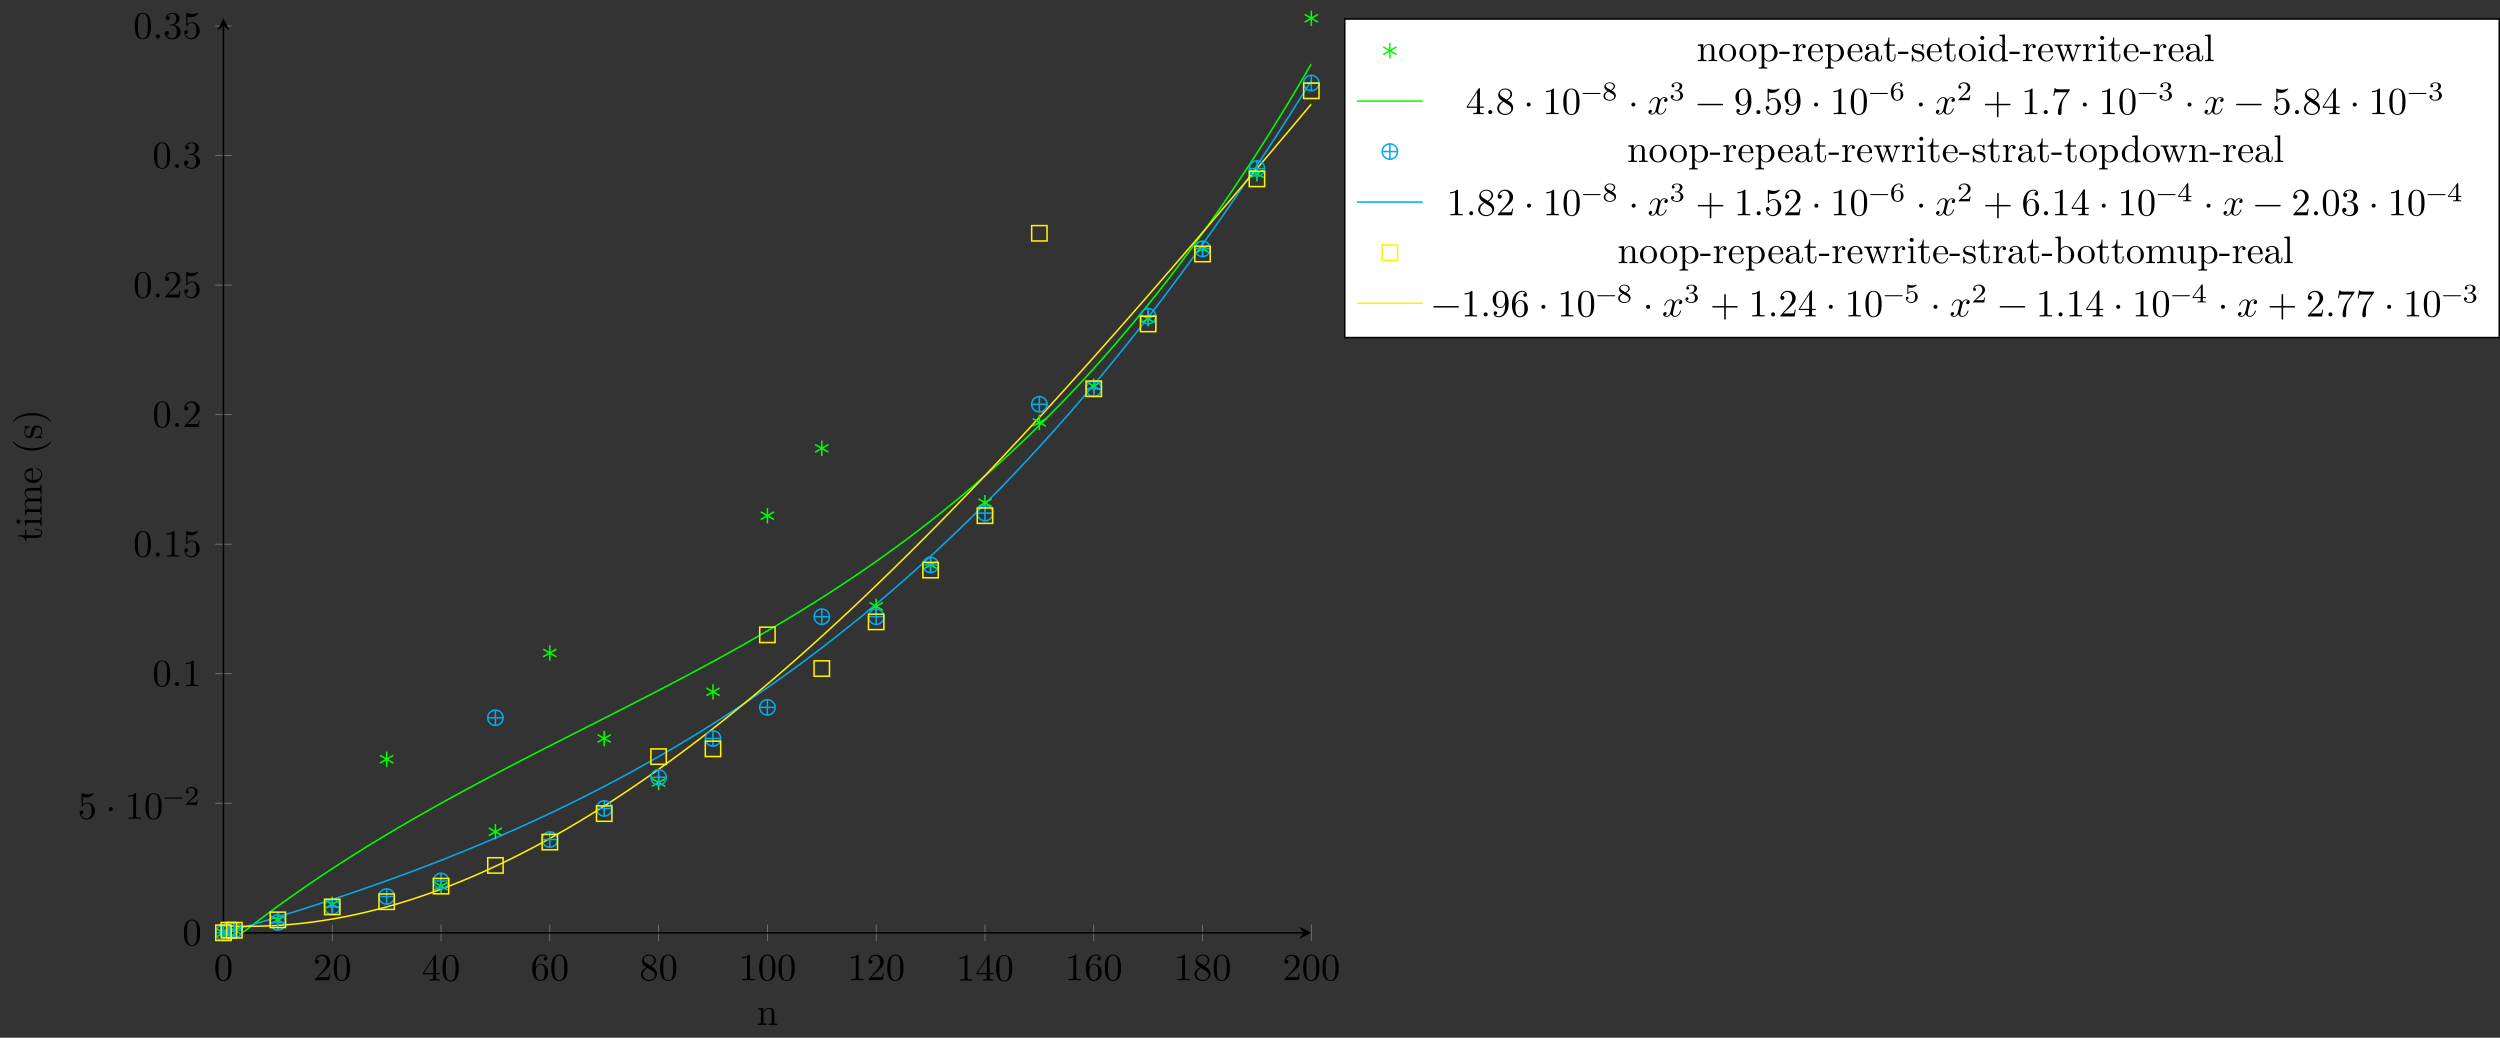 <?xml version="1.0" encoding="UTF-8"?>
<svg xmlns="http://www.w3.org/2000/svg" xmlns:xlink="http://www.w3.org/1999/xlink" width="647.355pt" height="268.71pt" viewBox="0 0 647.355 268.71" version="1.1">
<rect x="0" y="0" width="647.355" height="268.71" fill="#333333" stroke="none"/>
<defs>
<g>
<symbol overflow="visible" id="glyph0-0">
<path style="stroke:none;" d=""/>
</symbol>
<symbol overflow="visible" id="glyph0-1">
<path style="stroke:none;" d="M 4.578 -3.188 C 4.578 -3.984 4.531 -4.781 4.188 -5.516 C 3.734 -6.484 2.906 -6.641 2.5 -6.641 C 1.891 -6.641 1.172 -6.375 0.75 -5.453 C 0.438 -4.766 0.391 -3.984 0.391 -3.188 C 0.391 -2.438 0.422 -1.547 0.844 -0.781 C 1.266 0.016 2 0.219 2.484 0.219 C 3.016 0.219 3.781 0.016 4.219 -0.938 C 4.531 -1.625 4.578 -2.406 4.578 -3.188 Z M 3.766 -3.312 C 3.766 -2.562 3.766 -1.891 3.656 -1.25 C 3.5 -0.297 2.938 0 2.484 0 C 2.094 0 1.5 -0.25 1.328 -1.203 C 1.219 -1.797 1.219 -2.719 1.219 -3.312 C 1.219 -3.953 1.219 -4.609 1.297 -5.141 C 1.484 -6.328 2.234 -6.422 2.484 -6.422 C 2.812 -6.422 3.469 -6.234 3.656 -5.25 C 3.766 -4.688 3.766 -3.938 3.766 -3.312 Z M 3.766 -3.312 "/>
</symbol>
<symbol overflow="visible" id="glyph0-2">
<path style="stroke:none;" d="M 4.469 -1.734 L 4.234 -1.734 C 4.172 -1.438 4.109 -1 4 -0.844 C 3.938 -0.766 3.281 -0.766 3.062 -0.766 L 1.266 -0.766 L 2.328 -1.797 C 3.875 -3.172 4.469 -3.703 4.469 -4.703 C 4.469 -5.844 3.578 -6.641 2.359 -6.641 C 1.234 -6.641 0.5 -5.719 0.5 -4.828 C 0.5 -4.281 1 -4.281 1.031 -4.281 C 1.203 -4.281 1.547 -4.391 1.547 -4.812 C 1.547 -5.062 1.359 -5.328 1.016 -5.328 C 0.938 -5.328 0.922 -5.328 0.891 -5.312 C 1.109 -5.969 1.656 -6.328 2.234 -6.328 C 3.141 -6.328 3.562 -5.516 3.562 -4.703 C 3.562 -3.906 3.078 -3.125 2.516 -2.5 L 0.609 -0.375 C 0.5 -0.266 0.5 -0.234 0.5 0 L 4.203 0 Z M 4.469 -1.734 "/>
</symbol>
<symbol overflow="visible" id="glyph0-3">
<path style="stroke:none;" d="M 4.688 -1.641 L 4.688 -1.953 L 3.703 -1.953 L 3.703 -6.484 C 3.703 -6.688 3.703 -6.75 3.531 -6.75 C 3.453 -6.75 3.422 -6.75 3.344 -6.625 L 0.281 -1.953 L 0.281 -1.641 L 2.938 -1.641 L 2.938 -0.781 C 2.938 -0.422 2.906 -0.312 2.172 -0.312 L 1.969 -0.312 L 1.969 0 C 2.375 -0.031 2.891 -0.031 3.312 -0.031 C 3.734 -0.031 4.25 -0.031 4.672 0 L 4.672 -0.312 L 4.453 -0.312 C 3.719 -0.312 3.703 -0.422 3.703 -0.781 L 3.703 -1.641 Z M 2.984 -1.953 L 0.562 -1.953 L 2.984 -5.672 Z M 2.984 -1.953 "/>
</symbol>
<symbol overflow="visible" id="glyph0-4">
<path style="stroke:none;" d="M 4.562 -2.031 C 4.562 -3.297 3.672 -4.25 2.562 -4.25 C 1.891 -4.25 1.516 -3.75 1.312 -3.266 L 1.312 -3.516 C 1.312 -6.031 2.547 -6.391 3.062 -6.391 C 3.297 -6.391 3.719 -6.328 3.938 -5.984 C 3.781 -5.984 3.391 -5.984 3.391 -5.547 C 3.391 -5.234 3.625 -5.078 3.844 -5.078 C 4 -5.078 4.312 -5.172 4.312 -5.562 C 4.312 -6.156 3.875 -6.641 3.047 -6.641 C 1.766 -6.641 0.422 -5.359 0.422 -3.156 C 0.422 -0.484 1.578 0.219 2.5 0.219 C 3.609 0.219 4.562 -0.719 4.562 -2.031 Z M 3.656 -2.047 C 3.656 -1.562 3.656 -1.062 3.484 -0.703 C 3.188 -0.109 2.734 -0.062 2.5 -0.062 C 1.875 -0.062 1.578 -0.656 1.516 -0.812 C 1.328 -1.281 1.328 -2.078 1.328 -2.25 C 1.328 -3.031 1.656 -4.031 2.547 -4.031 C 2.719 -4.031 3.172 -4.031 3.484 -3.406 C 3.656 -3.047 3.656 -2.531 3.656 -2.047 Z M 3.656 -2.047 "/>
</symbol>
<symbol overflow="visible" id="glyph0-5">
<path style="stroke:none;" d="M 4.562 -1.672 C 4.562 -2.031 4.453 -2.484 4.062 -2.906 C 3.875 -3.109 3.719 -3.203 3.078 -3.609 C 3.797 -3.984 4.281 -4.5 4.281 -5.156 C 4.281 -6.078 3.406 -6.641 2.5 -6.641 C 1.5 -6.641 0.688 -5.906 0.688 -4.969 C 0.688 -4.797 0.703 -4.344 1.125 -3.875 C 1.234 -3.766 1.609 -3.516 1.859 -3.344 C 1.281 -3.047 0.422 -2.5 0.422 -1.5 C 0.422 -0.453 1.438 0.219 2.484 0.219 C 3.609 0.219 4.562 -0.609 4.562 -1.672 Z M 3.844 -5.156 C 3.844 -4.578 3.453 -4.109 2.859 -3.766 L 1.625 -4.562 C 1.172 -4.859 1.125 -5.188 1.125 -5.359 C 1.125 -5.969 1.781 -6.391 2.484 -6.391 C 3.203 -6.391 3.844 -5.875 3.844 -5.156 Z M 4.062 -1.312 C 4.062 -0.578 3.312 -0.062 2.5 -0.062 C 1.641 -0.062 0.922 -0.672 0.922 -1.5 C 0.922 -2.078 1.234 -2.719 2.078 -3.188 L 3.312 -2.406 C 3.594 -2.219 4.062 -1.922 4.062 -1.312 Z M 4.062 -1.312 "/>
</symbol>
<symbol overflow="visible" id="glyph0-6">
<path style="stroke:none;" d="M 4.172 0 L 4.172 -0.312 L 3.859 -0.312 C 2.953 -0.312 2.938 -0.422 2.938 -0.781 L 2.938 -6.375 C 2.938 -6.625 2.938 -6.641 2.703 -6.641 C 2.078 -6 1.203 -6 0.891 -6 L 0.891 -5.688 C 1.094 -5.688 1.672 -5.688 2.188 -5.953 L 2.188 -0.781 C 2.188 -0.422 2.156 -0.312 1.266 -0.312 L 0.953 -0.312 L 0.953 0 C 1.297 -0.031 2.156 -0.031 2.562 -0.031 C 2.953 -0.031 3.828 -0.031 4.172 0 Z M 4.172 0 "/>
</symbol>
<symbol overflow="visible" id="glyph0-7">
<path style="stroke:none;" d="M 4.469 -2 C 4.469 -3.188 3.656 -4.188 2.578 -4.188 C 2.109 -4.188 1.672 -4.031 1.312 -3.672 L 1.312 -5.625 C 1.516 -5.562 1.844 -5.5 2.156 -5.5 C 3.391 -5.5 4.094 -6.406 4.094 -6.531 C 4.094 -6.594 4.062 -6.641 3.984 -6.641 C 3.984 -6.641 3.953 -6.641 3.906 -6.609 C 3.703 -6.516 3.219 -6.312 2.547 -6.312 C 2.156 -6.312 1.688 -6.391 1.219 -6.594 C 1.141 -6.625 1.109 -6.625 1.109 -6.625 C 1 -6.625 1 -6.547 1 -6.391 L 1 -3.438 C 1 -3.266 1 -3.188 1.141 -3.188 C 1.219 -3.188 1.234 -3.203 1.281 -3.266 C 1.391 -3.422 1.75 -3.969 2.562 -3.969 C 3.078 -3.969 3.328 -3.516 3.406 -3.328 C 3.562 -2.953 3.594 -2.578 3.594 -2.078 C 3.594 -1.719 3.594 -1.125 3.344 -0.703 C 3.109 -0.312 2.734 -0.062 2.281 -0.062 C 1.562 -0.062 0.984 -0.594 0.812 -1.172 C 0.844 -1.172 0.875 -1.156 0.984 -1.156 C 1.312 -1.156 1.484 -1.406 1.484 -1.641 C 1.484 -1.891 1.312 -2.141 0.984 -2.141 C 0.844 -2.141 0.5 -2.062 0.5 -1.609 C 0.5 -0.75 1.188 0.219 2.297 0.219 C 3.453 0.219 4.469 -0.734 4.469 -2 Z M 4.469 -2 "/>
</symbol>
<symbol overflow="visible" id="glyph0-8">
<path style="stroke:none;" d="M 1.906 -2.5 C 1.906 -2.781 1.672 -3.016 1.391 -3.016 C 1.094 -3.016 0.859 -2.781 0.859 -2.5 C 0.859 -2.203 1.094 -1.969 1.391 -1.969 C 1.672 -1.969 1.906 -2.203 1.906 -2.5 Z M 1.906 -2.5 "/>
</symbol>
<symbol overflow="visible" id="glyph0-9">
<path style="stroke:none;" d="M 1.906 -0.531 C 1.906 -0.812 1.672 -1.062 1.391 -1.062 C 1.094 -1.062 0.859 -0.812 0.859 -0.531 C 0.859 -0.234 1.094 0 1.391 0 C 1.672 0 1.906 -0.234 1.906 -0.531 Z M 1.906 -0.531 "/>
</symbol>
<symbol overflow="visible" id="glyph0-10">
<path style="stroke:none;" d="M 4.562 -1.703 C 4.562 -2.516 3.922 -3.297 2.891 -3.516 C 3.703 -3.781 4.281 -4.469 4.281 -5.266 C 4.281 -6.078 3.406 -6.641 2.453 -6.641 C 1.453 -6.641 0.688 -6.047 0.688 -5.281 C 0.688 -4.953 0.906 -4.766 1.203 -4.766 C 1.5 -4.766 1.703 -4.984 1.703 -5.281 C 1.703 -5.766 1.234 -5.766 1.094 -5.766 C 1.391 -6.266 2.047 -6.391 2.406 -6.391 C 2.828 -6.391 3.375 -6.172 3.375 -5.281 C 3.375 -5.156 3.344 -4.578 3.094 -4.141 C 2.797 -3.656 2.453 -3.625 2.203 -3.625 C 2.125 -3.609 1.891 -3.594 1.812 -3.594 C 1.734 -3.578 1.672 -3.562 1.672 -3.469 C 1.672 -3.359 1.734 -3.359 1.906 -3.359 L 2.344 -3.359 C 3.156 -3.359 3.531 -2.688 3.531 -1.703 C 3.531 -0.344 2.844 -0.062 2.406 -0.062 C 1.969 -0.062 1.219 -0.234 0.875 -0.812 C 1.219 -0.766 1.531 -0.984 1.531 -1.359 C 1.531 -1.719 1.266 -1.922 0.984 -1.922 C 0.734 -1.922 0.422 -1.781 0.422 -1.344 C 0.422 -0.438 1.344 0.219 2.438 0.219 C 3.656 0.219 4.562 -0.688 4.562 -1.703 Z M 4.562 -1.703 "/>
</symbol>
<symbol overflow="visible" id="glyph0-11">
<path style="stroke:none;" d="M 5.25 -3.75 C 5.25 -4.266 4.672 -4.406 4.328 -4.406 C 3.75 -4.406 3.406 -3.875 3.281 -3.656 C 3.031 -4.312 2.5 -4.406 2.203 -4.406 C 1.172 -4.406 0.594 -3.125 0.594 -2.875 C 0.594 -2.766 0.719 -2.766 0.719 -2.766 C 0.797 -2.766 0.828 -2.797 0.844 -2.875 C 1.188 -3.938 1.844 -4.188 2.188 -4.188 C 2.375 -4.188 2.719 -4.094 2.719 -3.516 C 2.719 -3.203 2.547 -2.547 2.188 -1.141 C 2.031 -0.531 1.672 -0.109 1.234 -0.109 C 1.172 -0.109 0.953 -0.109 0.734 -0.234 C 0.984 -0.297 1.203 -0.5 1.203 -0.781 C 1.203 -1.047 0.984 -1.125 0.844 -1.125 C 0.531 -1.125 0.297 -0.875 0.297 -0.547 C 0.297 -0.094 0.781 0.109 1.219 0.109 C 1.891 0.109 2.25 -0.594 2.266 -0.641 C 2.391 -0.281 2.75 0.109 3.344 0.109 C 4.375 0.109 4.938 -1.172 4.938 -1.422 C 4.938 -1.531 4.859 -1.531 4.828 -1.531 C 4.734 -1.531 4.719 -1.484 4.688 -1.422 C 4.359 -0.344 3.688 -0.109 3.375 -0.109 C 2.984 -0.109 2.828 -0.422 2.828 -0.766 C 2.828 -0.984 2.875 -1.203 2.984 -1.641 L 3.328 -3.016 C 3.391 -3.266 3.625 -4.188 4.312 -4.188 C 4.359 -4.188 4.609 -4.188 4.812 -4.062 C 4.531 -4 4.344 -3.766 4.344 -3.516 C 4.344 -3.359 4.453 -3.172 4.719 -3.172 C 4.938 -3.172 5.25 -3.344 5.25 -3.75 Z M 5.25 -3.75 "/>
</symbol>
<symbol overflow="visible" id="glyph0-12">
<path style="stroke:none;" d="M 7.203 -2.5 C 7.203 -2.609 7.109 -2.688 7 -2.688 L 0.75 -2.688 C 0.641 -2.688 0.562 -2.609 0.562 -2.5 C 0.562 -2.375 0.641 -2.297 0.75 -2.297 L 7 -2.297 C 7.109 -2.297 7.203 -2.375 7.203 -2.5 Z M 7.203 -2.5 "/>
</symbol>
<symbol overflow="visible" id="glyph0-13">
<path style="stroke:none;" d="M 4.562 -3.281 C 4.562 -5.969 3.406 -6.641 2.516 -6.641 C 1.969 -6.641 1.484 -6.453 1.062 -6.016 C 0.641 -5.562 0.422 -5.141 0.422 -4.391 C 0.422 -3.156 1.297 -2.172 2.406 -2.172 C 3.016 -2.172 3.422 -2.594 3.656 -3.172 L 3.656 -2.844 C 3.656 -0.516 2.625 -0.062 2.047 -0.062 C 1.875 -0.062 1.328 -0.078 1.062 -0.422 C 1.5 -0.422 1.578 -0.703 1.578 -0.875 C 1.578 -1.188 1.344 -1.328 1.125 -1.328 C 0.969 -1.328 0.672 -1.25 0.672 -0.859 C 0.672 -0.188 1.203 0.219 2.047 0.219 C 3.344 0.219 4.562 -1.141 4.562 -3.281 Z M 3.641 -4.203 C 3.641 -3.375 3.297 -2.406 2.422 -2.406 C 2.266 -2.406 1.797 -2.406 1.5 -3.031 C 1.312 -3.406 1.312 -3.891 1.312 -4.391 C 1.312 -4.922 1.312 -5.391 1.531 -5.766 C 1.797 -6.266 2.172 -6.391 2.516 -6.391 C 2.984 -6.391 3.312 -6.047 3.484 -5.609 C 3.594 -5.281 3.641 -4.656 3.641 -4.203 Z M 3.641 -4.203 "/>
</symbol>
<symbol overflow="visible" id="glyph0-14">
<path style="stroke:none;" d="M 7.203 -2.5 C 7.203 -2.609 7.109 -2.688 7 -2.688 L 4.078 -2.688 L 4.078 -5.609 C 4.078 -5.719 3.984 -5.812 3.875 -5.812 C 3.766 -5.812 3.672 -5.719 3.672 -5.609 L 3.672 -2.688 L 0.75 -2.688 C 0.641 -2.688 0.562 -2.609 0.562 -2.5 C 0.562 -2.375 0.641 -2.297 0.75 -2.297 L 3.672 -2.297 L 3.672 0.625 C 3.672 0.734 3.766 0.828 3.875 0.828 C 3.984 0.828 4.078 0.734 4.078 0.625 L 4.078 -2.297 L 7 -2.297 C 7.109 -2.297 7.203 -2.375 7.203 -2.5 Z M 7.203 -2.5 "/>
</symbol>
<symbol overflow="visible" id="glyph0-15">
<path style="stroke:none;" d="M 4.828 -6.422 L 2.406 -6.422 C 1.203 -6.422 1.172 -6.547 1.141 -6.734 L 0.891 -6.734 L 0.562 -4.688 L 0.812 -4.688 C 0.844 -4.844 0.922 -5.469 1.062 -5.594 C 1.125 -5.656 1.906 -5.656 2.031 -5.656 L 4.094 -5.656 L 2.984 -4.078 C 2.078 -2.734 1.75 -1.344 1.75 -0.328 C 1.75 -0.234 1.75 0.219 2.219 0.219 C 2.672 0.219 2.672 -0.234 2.672 -0.328 L 2.672 -0.844 C 2.672 -1.391 2.703 -1.938 2.781 -2.469 C 2.828 -2.703 2.953 -3.562 3.406 -4.172 L 4.75 -6.078 C 4.828 -6.188 4.828 -6.203 4.828 -6.422 Z M 4.828 -6.422 "/>
</symbol>
<symbol overflow="visible" id="glyph1-0">
<path style="stroke:none;" d=""/>
</symbol>
<symbol overflow="visible" id="glyph1-1">
<path style="stroke:none;" d="M 5.031 -1.734 C 5.031 -1.812 4.969 -1.875 4.891 -1.875 L 0.531 -1.875 C 0.453 -1.875 0.391 -1.812 0.391 -1.734 C 0.391 -1.672 0.453 -1.609 0.531 -1.609 L 4.891 -1.609 C 4.969 -1.609 5.031 -1.672 5.031 -1.734 Z M 5.031 -1.734 "/>
</symbol>
<symbol overflow="visible" id="glyph1-2">
<path style="stroke:none;" d="M 3.516 -1.266 L 3.281 -1.266 C 3.266 -1.109 3.188 -0.703 3.094 -0.641 C 3.047 -0.594 2.516 -0.594 2.406 -0.594 L 1.125 -0.594 C 1.859 -1.234 2.109 -1.438 2.516 -1.766 C 3.031 -2.172 3.516 -2.609 3.516 -3.266 C 3.516 -4.109 2.781 -4.625 1.891 -4.625 C 1.031 -4.625 0.438 -4.016 0.438 -3.375 C 0.438 -3.031 0.734 -2.984 0.812 -2.984 C 0.969 -2.984 1.172 -3.109 1.172 -3.359 C 1.172 -3.484 1.125 -3.734 0.766 -3.734 C 0.984 -4.219 1.453 -4.375 1.781 -4.375 C 2.484 -4.375 2.844 -3.828 2.844 -3.266 C 2.844 -2.656 2.406 -2.188 2.188 -1.938 L 0.516 -0.266 C 0.438 -0.203 0.438 -0.188 0.438 0 L 3.312 0 Z M 3.516 -1.266 "/>
</symbol>
<symbol overflow="visible" id="glyph1-3">
<path style="stroke:none;" d="M 3.578 -1.172 C 3.578 -1.641 3.312 -2.031 2.906 -2.266 L 2.469 -2.516 C 3.016 -2.781 3.359 -3.109 3.359 -3.594 C 3.359 -4.266 2.656 -4.625 1.984 -4.625 C 1.219 -4.625 0.594 -4.125 0.594 -3.469 C 0.594 -3.141 0.75 -2.906 0.875 -2.766 C 1 -2.609 1.047 -2.578 1.453 -2.344 C 1.062 -2.172 0.375 -1.797 0.375 -1.062 C 0.375 -0.297 1.172 0.141 1.969 0.141 C 2.859 0.141 3.578 -0.422 3.578 -1.172 Z M 3 -3.594 C 3 -2.969 2.266 -2.656 2.266 -2.656 C 2.266 -2.656 2.234 -2.656 2.188 -2.688 L 1.344 -3.172 C 1.156 -3.281 0.969 -3.469 0.969 -3.734 C 0.969 -4.172 1.469 -4.422 1.969 -4.422 C 2.516 -4.422 3 -4.078 3 -3.594 Z M 3.156 -0.938 C 3.156 -0.406 2.578 -0.078 1.984 -0.078 C 1.344 -0.078 0.797 -0.5 0.797 -1.062 C 0.797 -1.578 1.172 -1.984 1.672 -2.203 C 2.062 -1.984 2.078 -1.984 2.641 -1.656 C 2.812 -1.547 3.156 -1.344 3.156 -0.938 Z M 3.156 -0.938 "/>
</symbol>
<symbol overflow="visible" id="glyph1-4">
<path style="stroke:none;" d="M 3.578 -1.203 C 3.578 -1.75 3.141 -2.297 2.375 -2.453 C 3.094 -2.719 3.359 -3.234 3.359 -3.672 C 3.359 -4.219 2.734 -4.625 1.953 -4.625 C 1.188 -4.625 0.594 -4.25 0.594 -3.688 C 0.594 -3.453 0.75 -3.328 0.953 -3.328 C 1.172 -3.328 1.312 -3.484 1.312 -3.672 C 1.312 -3.875 1.172 -4.031 0.953 -4.047 C 1.203 -4.344 1.672 -4.422 1.938 -4.422 C 2.25 -4.422 2.688 -4.266 2.688 -3.672 C 2.688 -3.375 2.594 -3.047 2.406 -2.844 C 2.188 -2.578 1.984 -2.562 1.641 -2.531 C 1.469 -2.516 1.453 -2.516 1.422 -2.516 C 1.422 -2.516 1.344 -2.5 1.344 -2.422 C 1.344 -2.328 1.406 -2.328 1.531 -2.328 L 1.906 -2.328 C 2.453 -2.328 2.844 -1.953 2.844 -1.203 C 2.844 -0.344 2.328 -0.078 1.938 -0.078 C 1.656 -0.078 1.031 -0.156 0.75 -0.578 C 1.078 -0.578 1.156 -0.812 1.156 -0.969 C 1.156 -1.188 0.984 -1.344 0.766 -1.344 C 0.578 -1.344 0.375 -1.219 0.375 -0.938 C 0.375 -0.281 1.094 0.141 1.938 0.141 C 2.906 0.141 3.578 -0.516 3.578 -1.203 Z M 3.578 -1.203 "/>
</symbol>
<symbol overflow="visible" id="glyph1-5">
<path style="stroke:none;" d="M 3.578 -1.422 C 3.578 -2.312 2.875 -2.969 2.062 -2.969 C 1.5 -2.969 1.203 -2.594 1.047 -2.281 C 1.047 -2.844 1.094 -3.359 1.359 -3.797 C 1.594 -4.172 1.969 -4.422 2.422 -4.422 C 2.625 -4.422 2.906 -4.375 3.047 -4.188 C 2.875 -4.172 2.719 -4.047 2.719 -3.844 C 2.719 -3.672 2.844 -3.516 3.047 -3.516 C 3.266 -3.516 3.391 -3.656 3.391 -3.859 C 3.391 -4.266 3.094 -4.625 2.406 -4.625 C 1.406 -4.625 0.375 -3.703 0.375 -2.203 C 0.375 -0.406 1.219 0.141 2 0.141 C 2.844 0.141 3.578 -0.516 3.578 -1.422 Z M 2.906 -1.422 C 2.906 -1.031 2.906 -0.734 2.719 -0.453 C 2.562 -0.219 2.328 -0.078 2 -0.078 C 1.641 -0.078 1.375 -0.281 1.219 -0.594 C 1.125 -0.797 1.062 -1.156 1.062 -1.562 C 1.062 -2.25 1.469 -2.766 2.031 -2.766 C 2.344 -2.766 2.562 -2.641 2.734 -2.391 C 2.906 -2.125 2.906 -1.828 2.906 -1.422 Z M 2.906 -1.422 "/>
</symbol>
<symbol overflow="visible" id="glyph1-6">
<path style="stroke:none;" d="M 3.688 -1.141 L 3.688 -1.391 L 2.906 -1.391 L 2.906 -4.5 C 2.906 -4.641 2.906 -4.703 2.766 -4.703 C 2.672 -4.703 2.641 -4.703 2.578 -4.594 L 0.266 -1.391 L 0.266 -1.141 L 2.328 -1.141 L 2.328 -0.578 C 2.328 -0.328 2.328 -0.25 1.75 -0.25 L 1.562 -0.25 L 1.562 0 L 2.609 -0.031 L 3.672 0 L 3.672 -0.25 L 3.484 -0.25 C 2.906 -0.25 2.906 -0.328 2.906 -0.578 L 2.906 -1.141 Z M 2.375 -1.391 L 0.531 -1.391 L 2.375 -3.938 Z M 2.375 -1.391 "/>
</symbol>
<symbol overflow="visible" id="glyph1-7">
<path style="stroke:none;" d="M 3.516 -1.406 C 3.516 -2.188 2.922 -2.906 2.062 -2.906 C 1.75 -2.906 1.391 -2.844 1.078 -2.578 L 1.078 -3.891 C 1.438 -3.797 1.641 -3.797 1.75 -3.797 C 2.672 -3.797 3.219 -4.422 3.219 -4.531 C 3.219 -4.609 3.172 -4.625 3.141 -4.625 C 3.141 -4.625 3.109 -4.625 3.078 -4.609 C 2.906 -4.547 2.547 -4.406 2.031 -4.406 C 1.828 -4.406 1.469 -4.422 1.016 -4.594 C 0.938 -4.625 0.922 -4.625 0.922 -4.625 C 0.828 -4.625 0.828 -4.547 0.828 -4.438 L 0.828 -2.391 C 0.828 -2.266 0.828 -2.188 0.938 -2.188 C 1 -2.188 1.016 -2.188 1.078 -2.281 C 1.375 -2.656 1.812 -2.719 2.047 -2.719 C 2.469 -2.719 2.656 -2.391 2.688 -2.328 C 2.812 -2.094 2.859 -1.828 2.859 -1.422 C 2.859 -1.219 2.859 -0.812 2.641 -0.5 C 2.469 -0.25 2.172 -0.078 1.828 -0.078 C 1.375 -0.078 0.906 -0.328 0.734 -0.797 C 1 -0.781 1.141 -0.953 1.141 -1.141 C 1.141 -1.438 0.875 -1.484 0.781 -1.484 C 0.781 -1.484 0.438 -1.484 0.438 -1.109 C 0.438 -0.484 1.016 0.141 1.844 0.141 C 2.734 0.141 3.516 -0.516 3.516 -1.406 Z M 3.516 -1.406 "/>
</symbol>
<symbol overflow="visible" id="glyph2-0">
<path style="stroke:none;" d=""/>
</symbol>
<symbol overflow="visible" id="glyph2-1">
<path style="stroke:none;" d="M 5.328 0 L 5.328 -0.312 C 4.812 -0.312 4.562 -0.312 4.562 -0.609 L 4.562 -2.516 C 4.562 -3.375 4.562 -3.672 4.25 -4.031 C 4.109 -4.203 3.781 -4.406 3.203 -4.406 C 2.469 -4.406 2 -3.984 1.719 -3.359 L 1.719 -4.406 L 0.312 -4.297 L 0.312 -3.984 C 1.016 -3.984 1.094 -3.922 1.094 -3.422 L 1.094 -0.75 C 1.094 -0.312 0.984 -0.312 0.312 -0.312 L 0.312 0 L 1.453 -0.031 L 2.562 0 L 2.562 -0.312 C 1.891 -0.312 1.781 -0.312 1.781 -0.75 L 1.781 -2.594 C 1.781 -3.625 2.5 -4.188 3.125 -4.188 C 3.766 -4.188 3.875 -3.656 3.875 -3.078 L 3.875 -0.75 C 3.875 -0.312 3.766 -0.312 3.094 -0.312 L 3.094 0 L 4.219 -0.031 Z M 5.328 0 "/>
</symbol>
<symbol overflow="visible" id="glyph2-2">
<path style="stroke:none;" d="M 4.688 -2.141 C 4.688 -3.406 3.703 -4.469 2.5 -4.469 C 1.25 -4.469 0.281 -3.375 0.281 -2.141 C 0.281 -0.844 1.312 0.109 2.484 0.109 C 3.688 0.109 4.688 -0.875 4.688 -2.141 Z M 3.875 -2.219 C 3.875 -1.859 3.875 -1.312 3.656 -0.875 C 3.422 -0.422 2.984 -0.141 2.5 -0.141 C 2.062 -0.141 1.625 -0.344 1.359 -0.812 C 1.109 -1.25 1.109 -1.859 1.109 -2.219 C 1.109 -2.609 1.109 -3.141 1.344 -3.578 C 1.609 -4.031 2.078 -4.25 2.484 -4.25 C 2.922 -4.25 3.344 -4.031 3.609 -3.594 C 3.875 -3.172 3.875 -2.594 3.875 -2.219 Z M 3.875 -2.219 "/>
</symbol>
<symbol overflow="visible" id="glyph2-3">
<path style="stroke:none;" d="M 5.188 -2.156 C 5.188 -3.422 4.234 -4.406 3.109 -4.406 C 2.328 -4.406 1.906 -3.969 1.719 -3.75 L 1.719 -4.406 L 0.281 -4.297 L 0.281 -3.984 C 0.984 -3.984 1.062 -3.922 1.062 -3.484 L 1.062 1.172 C 1.062 1.625 0.953 1.625 0.281 1.625 L 0.281 1.938 L 1.391 1.906 L 2.516 1.938 L 2.516 1.625 C 1.859 1.625 1.75 1.625 1.75 1.172 L 1.75 -0.594 C 1.797 -0.422 2.219 0.109 2.969 0.109 C 4.156 0.109 5.188 -0.875 5.188 -2.156 Z M 4.359 -2.156 C 4.359 -0.953 3.672 -0.109 2.938 -0.109 C 2.531 -0.109 2.156 -0.312 1.891 -0.719 C 1.75 -0.922 1.75 -0.938 1.75 -1.141 L 1.75 -3.359 C 2.031 -3.875 2.516 -4.156 3.031 -4.156 C 3.766 -4.156 4.359 -3.281 4.359 -2.156 Z M 4.359 -2.156 "/>
</symbol>
<symbol overflow="visible" id="glyph2-4">
<path style="stroke:none;" d="M 2.75 -1.859 L 2.75 -2.438 L 0.109 -2.438 L 0.109 -1.859 Z M 2.75 -1.859 "/>
</symbol>
<symbol overflow="visible" id="glyph2-5">
<path style="stroke:none;" d="M 3.625 -3.797 C 3.625 -4.109 3.312 -4.406 2.891 -4.406 C 2.156 -4.406 1.797 -3.734 1.672 -3.312 L 1.672 -4.406 L 0.281 -4.297 L 0.281 -3.984 C 0.984 -3.984 1.062 -3.922 1.062 -3.422 L 1.062 -0.75 C 1.062 -0.312 0.953 -0.312 0.281 -0.312 L 0.281 0 L 1.422 -0.031 C 1.812 -0.031 2.281 -0.031 2.688 0 L 2.688 -0.312 L 2.469 -0.312 C 1.734 -0.312 1.719 -0.422 1.719 -0.781 L 1.719 -2.312 C 1.719 -3.297 2.141 -4.188 2.891 -4.188 C 2.953 -4.188 2.984 -4.188 3 -4.172 C 2.969 -4.172 2.766 -4.047 2.766 -3.781 C 2.766 -3.516 2.984 -3.359 3.203 -3.359 C 3.375 -3.359 3.625 -3.484 3.625 -3.797 Z M 3.625 -3.797 "/>
</symbol>
<symbol overflow="visible" id="glyph2-6">
<path style="stroke:none;" d="M 4.141 -1.188 C 4.141 -1.281 4.062 -1.312 4 -1.312 C 3.922 -1.312 3.891 -1.25 3.875 -1.172 C 3.531 -0.141 2.625 -0.141 2.531 -0.141 C 2.031 -0.141 1.641 -0.438 1.406 -0.812 C 1.109 -1.281 1.109 -1.938 1.109 -2.297 L 3.891 -2.297 C 4.109 -2.297 4.141 -2.297 4.141 -2.516 C 4.141 -3.5 3.594 -4.469 2.359 -4.469 C 1.203 -4.469 0.281 -3.438 0.281 -2.188 C 0.281 -0.859 1.328 0.109 2.469 0.109 C 3.688 0.109 4.141 -1 4.141 -1.188 Z M 3.484 -2.516 L 1.109 -2.516 C 1.172 -4 2.016 -4.25 2.359 -4.25 C 3.375 -4.25 3.484 -2.906 3.484 -2.516 Z M 3.484 -2.516 "/>
</symbol>
<symbol overflow="visible" id="glyph2-7">
<path style="stroke:none;" d="M 4.812 -0.891 L 4.812 -1.453 L 4.562 -1.453 L 4.562 -0.891 C 4.562 -0.312 4.312 -0.25 4.203 -0.25 C 3.875 -0.25 3.844 -0.703 3.844 -0.75 L 3.844 -2.734 C 3.844 -3.156 3.844 -3.547 3.484 -3.922 C 3.094 -4.312 2.594 -4.469 2.109 -4.469 C 1.297 -4.469 0.609 -4 0.609 -3.344 C 0.609 -3.047 0.812 -2.875 1.062 -2.875 C 1.344 -2.875 1.531 -3.078 1.531 -3.328 C 1.531 -3.453 1.469 -3.781 1.016 -3.781 C 1.281 -4.141 1.781 -4.25 2.094 -4.25 C 2.578 -4.25 3.156 -3.859 3.156 -2.969 L 3.156 -2.609 C 2.641 -2.578 1.938 -2.547 1.312 -2.25 C 0.562 -1.906 0.312 -1.391 0.312 -0.953 C 0.312 -0.141 1.281 0.109 1.906 0.109 C 2.578 0.109 3.031 -0.297 3.219 -0.75 C 3.266 -0.359 3.531 0.062 4 0.062 C 4.203 0.062 4.812 -0.078 4.812 -0.891 Z M 3.156 -1.391 C 3.156 -0.453 2.438 -0.109 1.984 -0.109 C 1.5 -0.109 1.094 -0.453 1.094 -0.953 C 1.094 -1.5 1.5 -2.328 3.156 -2.391 Z M 3.156 -1.391 "/>
</symbol>
<symbol overflow="visible" id="glyph2-8">
<path style="stroke:none;" d="M 3.312 -1.234 L 3.312 -1.797 L 3.062 -1.797 L 3.062 -1.25 C 3.062 -0.516 2.766 -0.141 2.391 -0.141 C 1.719 -0.141 1.719 -1.047 1.719 -1.219 L 1.719 -3.984 L 3.156 -3.984 L 3.156 -4.297 L 1.719 -4.297 L 1.719 -6.125 L 1.469 -6.125 C 1.469 -5.312 1.172 -4.25 0.188 -4.203 L 0.188 -3.984 L 1.031 -3.984 L 1.031 -1.234 C 1.031 -0.016 1.969 0.109 2.328 0.109 C 3.031 0.109 3.312 -0.594 3.312 -1.234 Z M 3.312 -1.234 "/>
</symbol>
<symbol overflow="visible" id="glyph2-9">
<path style="stroke:none;" d="M 3.594 -1.281 C 3.594 -1.797 3.297 -2.109 3.172 -2.219 C 2.844 -2.547 2.453 -2.625 2.031 -2.703 C 1.469 -2.812 0.812 -2.938 0.812 -3.516 C 0.812 -3.875 1.062 -4.281 1.922 -4.281 C 3.016 -4.281 3.078 -3.375 3.094 -3.078 C 3.094 -2.984 3.203 -2.984 3.203 -2.984 C 3.344 -2.984 3.344 -3.031 3.344 -3.219 L 3.344 -4.234 C 3.344 -4.391 3.344 -4.469 3.234 -4.469 C 3.188 -4.469 3.156 -4.469 3.031 -4.344 C 3 -4.312 2.906 -4.219 2.859 -4.188 C 2.484 -4.469 2.078 -4.469 1.922 -4.469 C 0.703 -4.469 0.328 -3.797 0.328 -3.234 C 0.328 -2.891 0.484 -2.609 0.75 -2.391 C 1.078 -2.141 1.359 -2.078 2.078 -1.938 C 2.297 -1.891 3.109 -1.734 3.109 -1.016 C 3.109 -0.516 2.766 -0.109 1.984 -0.109 C 1.141 -0.109 0.781 -0.672 0.594 -1.531 C 0.562 -1.656 0.562 -1.688 0.453 -1.688 C 0.328 -1.688 0.328 -1.625 0.328 -1.453 L 0.328 -0.125 C 0.328 0.047 0.328 0.109 0.438 0.109 C 0.484 0.109 0.5 0.094 0.688 -0.094 C 0.703 -0.109 0.703 -0.125 0.891 -0.312 C 1.328 0.094 1.781 0.109 1.984 0.109 C 3.125 0.109 3.594 -0.562 3.594 -1.281 Z M 3.594 -1.281 "/>
</symbol>
<symbol overflow="visible" id="glyph2-10">
<path style="stroke:none;" d="M 2.469 0 L 2.469 -0.312 C 1.797 -0.312 1.766 -0.359 1.766 -0.75 L 1.766 -4.406 L 0.375 -4.297 L 0.375 -3.984 C 1.016 -3.984 1.109 -3.922 1.109 -3.438 L 1.109 -0.75 C 1.109 -0.312 1 -0.312 0.328 -0.312 L 0.328 0 L 1.422 -0.031 C 1.781 -0.031 2.125 -0.016 2.469 0 Z M 1.906 -6.016 C 1.906 -6.297 1.688 -6.547 1.391 -6.547 C 1.047 -6.547 0.844 -6.266 0.844 -6.016 C 0.844 -5.75 1.078 -5.5 1.375 -5.5 C 1.719 -5.5 1.906 -5.766 1.906 -6.016 Z M 1.906 -6.016 "/>
</symbol>
<symbol overflow="visible" id="glyph2-11">
<path style="stroke:none;" d="M 5.25 0 L 5.25 -0.312 C 4.562 -0.312 4.469 -0.375 4.469 -0.875 L 4.469 -6.922 L 3.047 -6.812 L 3.047 -6.5 C 3.734 -6.5 3.812 -6.438 3.812 -5.938 L 3.812 -3.781 C 3.531 -4.141 3.094 -4.406 2.562 -4.406 C 1.391 -4.406 0.344 -3.422 0.344 -2.141 C 0.344 -0.875 1.312 0.109 2.453 0.109 C 3.094 0.109 3.531 -0.234 3.781 -0.547 L 3.781 0.109 Z M 3.781 -1.172 C 3.781 -1 3.781 -0.984 3.672 -0.812 C 3.375 -0.328 2.938 -0.109 2.5 -0.109 C 2.047 -0.109 1.688 -0.375 1.453 -0.75 C 1.203 -1.156 1.172 -1.719 1.172 -2.141 C 1.172 -2.5 1.188 -3.094 1.469 -3.547 C 1.688 -3.859 2.062 -4.188 2.609 -4.188 C 2.953 -4.188 3.375 -4.031 3.672 -3.594 C 3.781 -3.422 3.781 -3.406 3.781 -3.219 Z M 3.781 -1.172 "/>
</symbol>
<symbol overflow="visible" id="glyph2-12">
<path style="stroke:none;" d="M 7.016 -3.984 L 7.016 -4.297 C 6.781 -4.281 6.5 -4.266 6.281 -4.266 L 5.359 -4.297 L 5.359 -3.984 C 5.719 -3.984 5.938 -3.797 5.938 -3.516 C 5.938 -3.453 5.938 -3.422 5.875 -3.297 L 4.969 -0.75 L 3.984 -3.531 C 3.953 -3.656 3.938 -3.672 3.938 -3.719 C 3.938 -3.984 4.328 -3.984 4.531 -3.984 L 4.531 -4.297 L 3.484 -4.266 C 3.188 -4.266 2.906 -4.281 2.609 -4.297 L 2.609 -3.984 C 2.969 -3.984 3.125 -3.969 3.234 -3.844 C 3.281 -3.781 3.391 -3.484 3.453 -3.297 L 2.609 -0.875 L 1.656 -3.531 C 1.609 -3.656 1.609 -3.672 1.609 -3.719 C 1.609 -3.984 2 -3.984 2.188 -3.984 L 2.188 -4.297 L 1.109 -4.266 L 0.172 -4.297 L 0.172 -3.984 C 0.672 -3.984 0.797 -3.953 0.922 -3.641 L 2.172 -0.109 C 2.219 0.031 2.25 0.109 2.375 0.109 C 2.516 0.109 2.531 0.047 2.578 -0.094 L 3.594 -2.906 L 4.609 -0.078 C 4.641 0.031 4.672 0.109 4.812 0.109 C 4.938 0.109 4.969 0.016 5 -0.078 L 6.172 -3.344 C 6.344 -3.844 6.656 -3.984 7.016 -3.984 Z M 7.016 -3.984 "/>
</symbol>
<symbol overflow="visible" id="glyph2-13">
<path style="stroke:none;" d="M 2.547 0 L 2.547 -0.312 C 1.875 -0.312 1.766 -0.312 1.766 -0.75 L 1.766 -6.922 L 0.328 -6.812 L 0.328 -6.5 C 1.031 -6.5 1.109 -6.438 1.109 -5.938 L 1.109 -0.75 C 1.109 -0.312 1 -0.312 0.328 -0.312 L 0.328 0 L 1.438 -0.031 Z M 2.547 0 "/>
</symbol>
<symbol overflow="visible" id="glyph2-14">
<path style="stroke:none;" d="M 5.188 -2.156 C 5.188 -3.422 4.219 -4.406 3.078 -4.406 C 2.297 -4.406 1.875 -3.938 1.719 -3.766 L 1.719 -6.922 L 0.281 -6.812 L 0.281 -6.5 C 0.984 -6.5 1.062 -6.438 1.062 -5.938 L 1.062 0 L 1.312 0 L 1.672 -0.625 C 1.812 -0.391 2.234 0.109 2.969 0.109 C 4.156 0.109 5.188 -0.875 5.188 -2.156 Z M 4.359 -2.156 C 4.359 -1.797 4.344 -1.203 4.062 -0.75 C 3.844 -0.438 3.469 -0.109 2.938 -0.109 C 2.484 -0.109 2.125 -0.344 1.891 -0.719 C 1.75 -0.922 1.75 -0.953 1.75 -1.141 L 1.75 -3.188 C 1.75 -3.375 1.75 -3.391 1.859 -3.547 C 2.25 -4.109 2.797 -4.188 3.031 -4.188 C 3.484 -4.188 3.844 -3.922 4.078 -3.547 C 4.344 -3.141 4.359 -2.578 4.359 -2.156 Z M 4.359 -2.156 "/>
</symbol>
<symbol overflow="visible" id="glyph2-15">
<path style="stroke:none;" d="M 8.109 0 L 8.109 -0.312 C 7.594 -0.312 7.344 -0.312 7.328 -0.609 L 7.328 -2.516 C 7.328 -3.375 7.328 -3.672 7.016 -4.031 C 6.875 -4.203 6.547 -4.406 5.969 -4.406 C 5.141 -4.406 4.688 -3.812 4.531 -3.422 C 4.391 -4.297 3.656 -4.406 3.203 -4.406 C 2.469 -4.406 2 -3.984 1.719 -3.359 L 1.719 -4.406 L 0.312 -4.297 L 0.312 -3.984 C 1.016 -3.984 1.094 -3.922 1.094 -3.422 L 1.094 -0.75 C 1.094 -0.312 0.984 -0.312 0.312 -0.312 L 0.312 0 L 1.453 -0.031 L 2.562 0 L 2.562 -0.312 C 1.891 -0.312 1.781 -0.312 1.781 -0.75 L 1.781 -2.594 C 1.781 -3.625 2.5 -4.188 3.125 -4.188 C 3.766 -4.188 3.875 -3.656 3.875 -3.078 L 3.875 -0.75 C 3.875 -0.312 3.766 -0.312 3.094 -0.312 L 3.094 0 L 4.219 -0.031 L 5.328 0 L 5.328 -0.312 C 4.672 -0.312 4.562 -0.312 4.562 -0.75 L 4.562 -2.594 C 4.562 -3.625 5.266 -4.188 5.906 -4.188 C 6.531 -4.188 6.641 -3.656 6.641 -3.078 L 6.641 -0.75 C 6.641 -0.312 6.531 -0.312 5.859 -0.312 L 5.859 0 L 6.984 -0.031 Z M 8.109 0 "/>
</symbol>
<symbol overflow="visible" id="glyph2-16">
<path style="stroke:none;" d="M 5.328 0 L 5.328 -0.312 C 4.641 -0.312 4.562 -0.375 4.562 -0.875 L 4.562 -4.406 L 3.094 -4.297 L 3.094 -3.984 C 3.781 -3.984 3.875 -3.922 3.875 -3.422 L 3.875 -1.656 C 3.875 -0.781 3.391 -0.109 2.656 -0.109 C 1.828 -0.109 1.781 -0.578 1.781 -1.094 L 1.781 -4.406 L 0.312 -4.297 L 0.312 -3.984 C 1.094 -3.984 1.094 -3.953 1.094 -3.078 L 1.094 -1.578 C 1.094 -0.797 1.094 0.109 2.609 0.109 C 3.172 0.109 3.609 -0.172 3.891 -0.781 L 3.891 0.109 Z M 5.328 0 "/>
</symbol>
<symbol overflow="visible" id="glyph3-0">
<path style="stroke:none;" d=""/>
</symbol>
<symbol overflow="visible" id="glyph3-1">
<path style="stroke:none;" d="M -1.234 -3.312 L -1.797 -3.312 L -1.797 -3.062 L -1.25 -3.062 C -0.516 -3.062 -0.141 -2.766 -0.141 -2.391 C -0.141 -1.719 -1.047 -1.719 -1.219 -1.719 L -3.984 -1.719 L -3.984 -3.156 L -4.297 -3.156 L -4.297 -1.719 L -6.125 -1.719 L -6.125 -1.469 C -5.312 -1.469 -4.25 -1.172 -4.203 -0.188 L -3.984 -0.188 L -3.984 -1.031 L -1.234 -1.031 C -0.016 -1.031 0.109 -1.969 0.109 -2.328 C 0.109 -3.031 -0.594 -3.312 -1.234 -3.312 Z M -1.234 -3.312 "/>
</symbol>
<symbol overflow="visible" id="glyph3-2">
<path style="stroke:none;" d="M 0 -2.469 L -0.312 -2.469 C -0.312 -1.797 -0.359 -1.766 -0.75 -1.766 L -4.406 -1.766 L -4.297 -0.375 L -3.984 -0.375 C -3.984 -1.016 -3.922 -1.109 -3.438 -1.109 L -0.75 -1.109 C -0.312 -1.109 -0.312 -1 -0.312 -0.328 L 0 -0.328 L -0.031 -1.422 C -0.031 -1.781 -0.016 -2.125 0 -2.469 Z M -6.016 -1.906 C -6.297 -1.906 -6.547 -1.688 -6.547 -1.391 C -6.547 -1.047 -6.266 -0.844 -6.016 -0.844 C -5.75 -0.844 -5.5 -1.078 -5.5 -1.375 C -5.5 -1.719 -5.766 -1.906 -6.016 -1.906 Z M -6.016 -1.906 "/>
</symbol>
<symbol overflow="visible" id="glyph3-3">
<path style="stroke:none;" d="M 0 -8.109 L -0.312 -8.109 C -0.312 -7.594 -0.312 -7.344 -0.609 -7.328 L -2.516 -7.328 C -3.375 -7.328 -3.672 -7.328 -4.031 -7.016 C -4.203 -6.875 -4.406 -6.547 -4.406 -5.969 C -4.406 -5.141 -3.812 -4.688 -3.422 -4.531 C -4.297 -4.391 -4.406 -3.656 -4.406 -3.203 C -4.406 -2.469 -3.984 -2 -3.359 -1.719 L -4.406 -1.719 L -4.297 -0.312 L -3.984 -0.312 C -3.984 -1.016 -3.922 -1.094 -3.422 -1.094 L -0.75 -1.094 C -0.312 -1.094 -0.312 -0.984 -0.312 -0.312 L 0 -0.312 L -0.031 -1.453 L 0 -2.562 L -0.312 -2.562 C -0.312 -1.891 -0.312 -1.781 -0.75 -1.781 L -2.594 -1.781 C -3.625 -1.781 -4.188 -2.5 -4.188 -3.125 C -4.188 -3.766 -3.656 -3.875 -3.078 -3.875 L -0.75 -3.875 C -0.312 -3.875 -0.312 -3.766 -0.312 -3.094 L 0 -3.094 L -0.031 -4.219 L 0 -5.328 L -0.312 -5.328 C -0.312 -4.672 -0.312 -4.562 -0.75 -4.562 L -2.594 -4.562 C -3.625 -4.562 -4.188 -5.266 -4.188 -5.906 C -4.188 -6.531 -3.656 -6.641 -3.078 -6.641 L -0.75 -6.641 C -0.312 -6.641 -0.312 -6.531 -0.312 -5.859 L 0 -5.859 L -0.031 -6.984 Z M 0 -8.109 "/>
</symbol>
<symbol overflow="visible" id="glyph3-4">
<path style="stroke:none;" d="M -1.188 -4.141 C -1.281 -4.141 -1.312 -4.062 -1.312 -4 C -1.312 -3.922 -1.25 -3.891 -1.172 -3.875 C -0.141 -3.531 -0.141 -2.625 -0.141 -2.531 C -0.141 -2.031 -0.438 -1.641 -0.812 -1.406 C -1.281 -1.109 -1.938 -1.109 -2.297 -1.109 L -2.297 -3.891 C -2.297 -4.109 -2.297 -4.141 -2.516 -4.141 C -3.5 -4.141 -4.469 -3.594 -4.469 -2.359 C -4.469 -1.203 -3.438 -0.281 -2.188 -0.281 C -0.859 -0.281 0.109 -1.328 0.109 -2.469 C 0.109 -3.688 -1 -4.141 -1.188 -4.141 Z M -2.516 -3.484 L -2.516 -1.109 C -4 -1.172 -4.25 -2.016 -4.25 -2.359 C -4.25 -3.375 -2.906 -3.484 -2.516 -3.484 Z M -2.516 -3.484 "/>
</symbol>
<symbol overflow="visible" id="glyph3-5">
<path style="stroke:none;" d="M 2.391 -3.297 C 2.359 -3.297 2.344 -3.297 2.172 -3.125 C 0.922 -1.891 -0.969 -1.562 -2.5 -1.562 C -4.234 -1.562 -5.969 -1.938 -7.203 -3.172 C -7.328 -3.297 -7.344 -3.297 -7.375 -3.297 C -7.453 -3.297 -7.484 -3.266 -7.484 -3.203 C -7.484 -3.094 -6.797 -2.203 -5.531 -1.609 C -4.438 -1.109 -3.328 -0.984 -2.5 -0.984 C -1.719 -0.984 -0.516 -1.094 0.625 -1.641 C 1.844 -2.25 2.5 -3.094 2.5 -3.203 C 2.5 -3.266 2.469 -3.297 2.391 -3.297 Z M 2.391 -3.297 "/>
</symbol>
<symbol overflow="visible" id="glyph3-6">
<path style="stroke:none;" d="M -1.281 -3.594 C -1.797 -3.594 -2.109 -3.297 -2.219 -3.172 C -2.547 -2.844 -2.625 -2.453 -2.703 -2.031 C -2.812 -1.469 -2.938 -0.812 -3.516 -0.812 C -3.875 -0.812 -4.281 -1.062 -4.281 -1.922 C -4.281 -3.016 -3.375 -3.078 -3.078 -3.094 C -2.984 -3.094 -2.984 -3.203 -2.984 -3.203 C -2.984 -3.344 -3.031 -3.344 -3.219 -3.344 L -4.234 -3.344 C -4.391 -3.344 -4.469 -3.344 -4.469 -3.234 C -4.469 -3.188 -4.469 -3.156 -4.344 -3.031 C -4.312 -3 -4.219 -2.906 -4.188 -2.859 C -4.469 -2.484 -4.469 -2.078 -4.469 -1.922 C -4.469 -0.703 -3.797 -0.328 -3.234 -0.328 C -2.891 -0.328 -2.609 -0.484 -2.391 -0.75 C -2.141 -1.078 -2.078 -1.359 -1.938 -2.078 C -1.891 -2.297 -1.734 -3.109 -1.016 -3.109 C -0.516 -3.109 -0.109 -2.766 -0.109 -1.984 C -0.109 -1.141 -0.672 -0.781 -1.531 -0.594 C -1.656 -0.562 -1.688 -0.562 -1.688 -0.453 C -1.688 -0.328 -1.625 -0.328 -1.453 -0.328 L -0.125 -0.328 C 0.047 -0.328 0.109 -0.328 0.109 -0.438 C 0.109 -0.484 0.094 -0.5 -0.094 -0.688 C -0.109 -0.703 -0.125 -0.703 -0.312 -0.891 C 0.094 -1.328 0.109 -1.781 0.109 -1.984 C 0.109 -3.125 -0.562 -3.594 -1.281 -3.594 Z M -1.281 -3.594 "/>
</symbol>
<symbol overflow="visible" id="glyph3-7">
<path style="stroke:none;" d="M -2.5 -2.875 C -3.266 -2.875 -4.469 -2.766 -5.609 -2.219 C -6.828 -1.625 -7.484 -0.766 -7.484 -0.672 C -7.484 -0.609 -7.438 -0.562 -7.375 -0.562 C -7.344 -0.562 -7.328 -0.562 -7.141 -0.75 C -6.156 -1.734 -4.578 -2.297 -2.5 -2.297 C -0.781 -2.297 0.969 -1.938 2.219 -0.703 C 2.344 -0.562 2.359 -0.562 2.391 -0.562 C 2.453 -0.562 2.5 -0.609 2.5 -0.672 C 2.5 -0.766 1.812 -1.672 0.547 -2.25 C -0.547 -2.766 -1.656 -2.875 -2.5 -2.875 Z M -2.5 -2.875 "/>
</symbol>
</g>
<clipPath id="clip1">
  <path d="M 57.863 10 L 339.559 10 L 339.559 241.535 L 57.863 241.535 Z M 57.863 10 "/>
</clipPath>
<clipPath id="clip2">
  <path d="M 57.863 15 L 339.559 15 L 339.559 241.535 L 57.863 241.535 Z M 57.863 15 "/>
</clipPath>
<clipPath id="clip3">
  <path d="M 57.863 21 L 339.559 21 L 339.559 241.535 L 57.863 241.535 Z M 57.863 21 "/>
</clipPath>
<clipPath id="clip4">
  <path d="M 348 4 L 647.355 4 L 647.355 88 L 348 88 Z M 348 4 "/>
</clipPath>
</defs>
<g id="surface1">
<path style="fill:none;stroke-width:0.199;stroke-linecap:butt;stroke-linejoin:miter;stroke:rgb(50%,50%,50%);stroke-opacity:1;stroke-miterlimit:10;" d="M 0.001 -2.124 L 0.001 2.126 M 28.169 -2.124 L 28.169 2.126 M 56.337 -2.124 L 56.337 2.126 M 84.509 -2.124 L 84.509 2.126 M 112.677 -2.124 L 112.677 2.126 M 140.849 -2.124 L 140.849 2.126 M 169.017 -2.124 L 169.017 2.126 M 197.189 -2.124 L 197.189 2.126 M 225.357 -2.124 L 225.357 2.126 M 253.525 -2.124 L 253.525 2.126 M 281.697 -2.124 L 281.697 2.126 " transform="matrix(1,0,0,-1,57.862,241.536)"/>
<path style="fill:none;stroke-width:0.199;stroke-linecap:butt;stroke-linejoin:miter;stroke:rgb(50%,50%,50%);stroke-opacity:1;stroke-miterlimit:10;" d="M -2.128 0.001 L 2.126 0.001 M -2.128 33.54 L 2.126 33.54 M -2.128 67.083 L 2.126 67.083 M -2.128 100.626 L 2.126 100.626 M -2.128 134.165 L 2.126 134.165 M -2.128 167.708 L 2.126 167.708 M -2.128 201.251 L 2.126 201.251 M -2.128 234.79 L 2.126 234.79 " transform="matrix(1,0,0,-1,57.862,241.536)"/>
<path style="fill:none;stroke-width:0.399;stroke-linecap:butt;stroke-linejoin:miter;stroke:rgb(0%,0%,0%);stroke-opacity:1;stroke-miterlimit:10;" d="M 0.001 0.001 L 279.704 0.001 " transform="matrix(1,0,0,-1,57.862,241.536)"/>
<path style=" stroke:none;fill-rule:nonzero;fill:rgb(0%,0%,0%);fill-opacity:1;" d="M 339.559 241.535 L 336.371 239.941 L 337.566 241.535 L 336.371 243.129 "/>
<path style="fill:none;stroke-width:0.399;stroke-linecap:butt;stroke-linejoin:miter;stroke:rgb(0%,0%,0%);stroke-opacity:1;stroke-miterlimit:10;" d="M 0.001 0.001 L 0.001 234.813 " transform="matrix(1,0,0,-1,57.862,241.536)"/>
<path style=" stroke:none;fill-rule:nonzero;fill:rgb(0%,0%,0%);fill-opacity:1;" d="M 57.863 4.73 L 56.27 7.922 L 57.863 6.723 L 59.457 7.922 "/>
<g style="fill:rgb(0%,0%,0%);fill-opacity:1;">
  <use xlink:href="#glyph0-1" x="55.371" y="253.817"/>
</g>
<g style="fill:rgb(0%,0%,0%);fill-opacity:1;">
  <use xlink:href="#glyph0-2" x="81.05" y="253.817"/>
  <use xlink:href="#glyph0-1" x="86.031" y="253.817"/>
</g>
<g style="fill:rgb(0%,0%,0%);fill-opacity:1;">
  <use xlink:href="#glyph0-3" x="109.219" y="253.927"/>
  <use xlink:href="#glyph0-1" x="114.2" y="253.927"/>
</g>
<g style="fill:rgb(0%,0%,0%);fill-opacity:1;">
  <use xlink:href="#glyph0-4" x="137.388" y="253.817"/>
  <use xlink:href="#glyph0-1" x="142.369" y="253.817"/>
</g>
<g style="fill:rgb(0%,0%,0%);fill-opacity:1;">
  <use xlink:href="#glyph0-5" x="165.557" y="253.817"/>
  <use xlink:href="#glyph0-1" x="170.538" y="253.817"/>
</g>
<g style="fill:rgb(0%,0%,0%);fill-opacity:1;">
  <use xlink:href="#glyph0-6" x="191.236" y="253.817"/>
  <use xlink:href="#glyph0-1" x="196.217" y="253.817"/>
  <use xlink:href="#glyph0-1" x="201.199" y="253.817"/>
</g>
<g style="fill:rgb(0%,0%,0%);fill-opacity:1;">
  <use xlink:href="#glyph0-6" x="219.405" y="253.817"/>
  <use xlink:href="#glyph0-2" x="224.386" y="253.817"/>
  <use xlink:href="#glyph0-1" x="229.368" y="253.817"/>
</g>
<g style="fill:rgb(0%,0%,0%);fill-opacity:1;">
  <use xlink:href="#glyph0-6" x="247.574" y="253.927"/>
  <use xlink:href="#glyph0-3" x="252.555" y="253.927"/>
  <use xlink:href="#glyph0-1" x="257.537" y="253.927"/>
</g>
<g style="fill:rgb(0%,0%,0%);fill-opacity:1;">
  <use xlink:href="#glyph0-6" x="275.743" y="253.817"/>
  <use xlink:href="#glyph0-4" x="280.724" y="253.817"/>
  <use xlink:href="#glyph0-1" x="285.706" y="253.817"/>
</g>
<g style="fill:rgb(0%,0%,0%);fill-opacity:1;">
  <use xlink:href="#glyph0-6" x="303.913" y="253.817"/>
  <use xlink:href="#glyph0-5" x="308.894" y="253.817"/>
  <use xlink:href="#glyph0-1" x="313.876" y="253.817"/>
</g>
<g style="fill:rgb(0%,0%,0%);fill-opacity:1;">
  <use xlink:href="#glyph0-2" x="332.082" y="253.817"/>
  <use xlink:href="#glyph0-1" x="337.063" y="253.817"/>
  <use xlink:href="#glyph0-1" x="342.045" y="253.817"/>
</g>
<g style="fill:rgb(0%,0%,0%);fill-opacity:1;">
  <use xlink:href="#glyph0-1" x="47.234" y="244.744"/>
</g>
<g style="fill:rgb(0%,0%,0%);fill-opacity:1;">
  <use xlink:href="#glyph0-7" x="20.123" y="212.009"/>
</g>
<g style="fill:rgb(0%,0%,0%);fill-opacity:1;">
  <use xlink:href="#glyph0-8" x="27.316" y="212.009"/>
</g>
<g style="fill:rgb(0%,0%,0%);fill-opacity:1;">
  <use xlink:href="#glyph0-6" x="32.297" y="212.009"/>
  <use xlink:href="#glyph0-1" x="37.279" y="212.009"/>
</g>
<g style="fill:rgb(0%,0%,0%);fill-opacity:1;">
  <use xlink:href="#glyph1-1" x="42.264" y="208.393"/>
  <use xlink:href="#glyph1-2" x="47.69" y="208.393"/>
</g>
<g style="fill:rgb(0%,0%,0%);fill-opacity:1;">
  <use xlink:href="#glyph0-1" x="39.483" y="177.662"/>
  <use xlink:href="#glyph0-9" x="44.464" y="177.662"/>
  <use xlink:href="#glyph0-6" x="47.234" y="177.662"/>
</g>
<g style="fill:rgb(0%,0%,0%);fill-opacity:1;">
  <use xlink:href="#glyph0-1" x="34.502" y="144.12"/>
  <use xlink:href="#glyph0-9" x="39.483" y="144.12"/>
  <use xlink:href="#glyph0-6" x="42.253" y="144.12"/>
  <use xlink:href="#glyph0-7" x="47.234" y="144.12"/>
</g>
<g style="fill:rgb(0%,0%,0%);fill-opacity:1;">
  <use xlink:href="#glyph0-1" x="39.483" y="110.579"/>
  <use xlink:href="#glyph0-9" x="44.464" y="110.579"/>
  <use xlink:href="#glyph0-2" x="47.234" y="110.579"/>
</g>
<g style="fill:rgb(0%,0%,0%);fill-opacity:1;">
  <use xlink:href="#glyph0-1" x="34.502" y="77.038"/>
  <use xlink:href="#glyph0-9" x="39.483" y="77.038"/>
  <use xlink:href="#glyph0-2" x="42.253" y="77.038"/>
  <use xlink:href="#glyph0-7" x="47.234" y="77.038"/>
</g>
<g style="fill:rgb(0%,0%,0%);fill-opacity:1;">
  <use xlink:href="#glyph0-1" x="39.483" y="43.497"/>
  <use xlink:href="#glyph0-9" x="44.464" y="43.497"/>
  <use xlink:href="#glyph0-10" x="47.234" y="43.497"/>
</g>
<g style="fill:rgb(0%,0%,0%);fill-opacity:1;">
  <use xlink:href="#glyph0-1" x="34.502" y="9.956"/>
  <use xlink:href="#glyph0-9" x="39.483" y="9.956"/>
  <use xlink:href="#glyph0-10" x="42.253" y="9.956"/>
  <use xlink:href="#glyph0-7" x="47.234" y="9.956"/>
</g>
<g clip-path="url(#clip1)" clip-rule="nonzero">
<path style="fill:none;stroke-width:0.399;stroke-linecap:butt;stroke-linejoin:miter;stroke:rgb(0%,100%,0%);stroke-opacity:1;stroke-miterlimit:10;" d="M 0.001 -3.917 C 0.001 -3.917 2.056 -2.261 2.845 -1.636 C 3.634 -1.011 4.9 -0.019 5.693 0.595 C 6.482 1.204 7.747 2.177 8.536 2.774 C 9.325 3.372 10.591 4.321 11.38 4.907 C 12.169 5.493 13.439 6.423 14.228 6.993 C 15.017 7.567 16.283 8.473 17.072 9.036 C 17.861 9.598 19.13 10.485 19.919 11.036 C 20.708 11.583 21.974 12.454 22.763 12.993 C 23.552 13.532 24.818 14.384 25.607 14.911 C 26.4 15.438 27.665 16.274 28.454 16.79 C 29.243 17.309 30.509 18.13 31.298 18.634 C 32.087 19.141 33.357 19.946 34.146 20.442 C 34.935 20.942 36.2 21.731 36.99 22.22 C 37.779 22.708 39.044 23.481 39.837 23.962 C 40.626 24.442 41.892 25.204 42.681 25.677 C 43.47 26.145 44.736 26.895 45.525 27.36 C 46.318 27.825 47.583 28.559 48.372 29.016 C 49.161 29.474 50.427 30.2 51.216 30.649 C 52.005 31.099 53.275 31.813 54.064 32.259 C 54.853 32.7 56.118 33.407 56.908 33.845 C 57.697 34.282 58.962 34.977 59.755 35.411 C 60.544 35.841 61.81 36.528 62.599 36.958 C 63.388 37.384 64.654 38.063 65.443 38.485 C 66.236 38.907 67.501 39.579 68.29 39.997 C 69.079 40.415 70.345 41.083 71.134 41.497 C 71.923 41.911 73.193 42.571 73.982 42.985 C 74.771 43.395 76.036 44.052 76.826 44.458 C 77.615 44.868 78.88 45.52 79.673 45.927 C 80.462 46.329 81.728 46.977 82.517 47.384 C 83.306 47.786 84.572 48.431 85.361 48.833 C 86.154 49.235 87.419 49.88 88.208 50.282 C 88.997 50.684 90.263 51.325 91.052 51.727 C 91.841 52.126 93.111 52.766 93.9 53.169 C 94.689 53.567 95.954 54.212 96.743 54.61 C 97.533 55.013 98.798 55.653 99.591 56.056 C 100.38 56.458 101.646 57.099 102.435 57.501 C 103.224 57.903 104.49 58.552 105.279 58.954 C 106.068 59.36 107.337 60.009 108.126 60.415 C 108.915 60.821 110.181 61.474 110.97 61.88 C 111.759 62.29 113.029 62.946 113.818 63.356 C 114.607 63.77 115.872 64.431 116.661 64.845 C 117.451 65.259 118.716 65.927 119.505 66.345 C 120.298 66.766 121.564 67.438 122.353 67.86 C 123.142 68.286 124.408 68.966 125.197 69.391 C 125.986 69.821 127.255 70.509 128.044 70.942 C 128.833 71.376 130.099 72.071 130.888 72.509 C 131.677 72.95 132.943 73.653 133.736 74.099 C 134.525 74.544 135.79 75.259 136.579 75.712 C 137.368 76.161 138.634 76.888 139.423 77.345 C 140.216 77.802 141.482 78.544 142.271 79.009 C 143.06 79.474 144.326 80.224 145.115 80.696 C 145.904 81.169 147.173 81.931 147.962 82.411 C 148.751 82.895 150.017 83.673 150.806 84.161 C 151.595 84.649 152.861 85.442 153.654 85.938 C 154.443 86.438 155.708 87.243 156.497 87.755 C 157.286 88.263 158.552 89.083 159.341 89.602 C 160.134 90.118 161.4 90.958 162.189 91.485 C 162.978 92.016 164.243 92.872 165.033 93.411 C 165.822 93.95 167.091 94.821 167.88 95.372 C 168.669 95.923 169.935 96.817 170.724 97.38 C 171.513 97.942 172.779 98.852 173.572 99.427 C 174.361 100.001 175.626 100.931 176.415 101.52 C 177.204 102.106 178.47 103.059 179.259 103.657 C 180.052 104.259 181.318 105.231 182.107 105.845 C 182.896 106.458 184.161 107.454 184.951 108.083 C 185.74 108.712 187.009 109.727 187.798 110.372 C 188.587 111.013 189.853 112.056 190.642 112.712 C 191.431 113.368 192.697 114.434 193.49 115.106 C 194.279 115.778 195.544 116.868 196.333 117.556 C 197.122 118.243 198.388 119.36 199.177 120.063 C 199.966 120.77 201.236 121.911 202.025 122.634 C 202.814 123.352 204.079 124.524 204.868 125.259 C 205.658 125.997 206.927 127.196 207.716 127.95 C 208.505 128.708 209.771 129.931 210.56 130.704 C 211.349 131.477 212.615 132.731 213.404 133.524 C 214.197 134.317 215.462 135.602 216.251 136.411 C 217.04 137.224 218.306 138.536 219.095 139.368 C 219.884 140.196 221.154 141.544 221.943 142.391 C 222.732 143.243 223.997 144.622 224.786 145.489 C 225.576 146.36 226.841 147.77 227.634 148.661 C 228.423 149.552 229.689 150.997 230.478 151.907 C 231.267 152.817 232.533 154.298 233.322 155.231 C 234.115 156.161 235.38 157.677 236.169 158.63 C 236.958 159.587 238.224 161.134 239.013 162.11 C 239.802 163.091 241.072 164.673 241.861 165.673 C 242.65 166.673 243.915 168.298 244.704 169.317 C 245.493 170.341 246.759 172.001 247.552 173.048 C 248.341 174.095 249.607 175.794 250.396 176.864 C 251.185 177.934 252.451 179.673 253.24 180.77 C 254.033 181.864 255.298 183.641 256.087 184.763 C 256.876 185.884 258.142 187.7 258.931 188.845 C 259.72 189.993 260.99 191.852 261.779 193.024 C 262.568 194.196 263.833 196.095 264.622 197.294 C 265.411 198.493 266.677 200.434 267.47 201.661 C 268.259 202.888 269.525 204.872 270.314 206.126 C 271.103 207.376 272.368 209.407 273.158 210.688 C 273.95 211.97 275.216 214.044 276.005 215.352 C 276.794 216.661 278.06 218.782 278.849 220.118 C 279.638 221.454 281.697 224.985 281.697 224.985 " transform="matrix(1,0,0,-1,57.862,241.536)"/>
</g>
<g clip-path="url(#clip2)" clip-rule="nonzero">
<path style="fill:none;stroke-width:0.399;stroke-linecap:butt;stroke-linejoin:miter;stroke:rgb(0%,67.839%,93.729%);stroke-opacity:1;stroke-miterlimit:10;" d="M 0.001 -0.136 C 0.001 -0.136 2.056 0.466 2.845 0.7 C 3.634 0.934 4.9 1.309 5.693 1.548 C 6.482 1.782 7.747 2.165 8.536 2.403 C 9.325 2.641 10.591 3.024 11.38 3.266 C 12.169 3.509 13.439 3.899 14.228 4.145 C 15.017 4.388 16.283 4.782 17.072 5.032 C 17.861 5.278 19.13 5.681 19.919 5.931 C 20.708 6.181 21.974 6.587 22.763 6.845 C 23.552 7.098 24.818 7.509 25.607 7.77 C 26.4 8.028 27.665 8.446 28.454 8.708 C 29.243 8.97 30.509 9.395 31.298 9.661 C 32.087 9.927 33.357 10.36 34.146 10.63 C 34.935 10.899 36.2 11.337 36.99 11.614 C 37.779 11.888 39.044 12.333 39.837 12.614 C 40.626 12.895 41.892 13.345 42.681 13.63 C 43.47 13.915 44.736 14.376 45.525 14.665 C 46.318 14.954 47.583 15.423 48.372 15.716 C 49.161 16.013 50.427 16.489 51.216 16.79 C 52.005 17.087 53.275 17.575 54.064 17.88 C 54.853 18.184 56.118 18.677 56.908 18.989 C 57.697 19.298 58.962 19.802 59.755 20.118 C 60.544 20.434 61.81 20.946 62.599 21.27 C 63.388 21.591 64.654 22.114 65.443 22.442 C 66.236 22.77 67.501 23.302 68.29 23.638 C 69.079 23.974 70.345 24.516 71.134 24.856 C 71.923 25.196 73.193 25.751 73.982 26.099 C 74.771 26.446 76.036 27.009 76.826 27.364 C 77.615 27.716 78.88 28.29 79.673 28.653 C 80.462 29.013 81.728 29.599 82.517 29.97 C 83.306 30.337 84.572 30.934 85.361 31.309 C 86.154 31.684 87.419 32.294 88.208 32.677 C 88.997 33.059 90.263 33.681 91.052 34.071 C 91.841 34.462 93.111 35.095 93.9 35.493 C 94.689 35.891 95.954 36.536 96.743 36.942 C 97.533 37.349 98.798 38.009 99.591 38.423 C 100.38 38.837 101.646 39.509 102.435 39.931 C 103.224 40.356 104.49 41.04 105.279 41.47 C 106.068 41.903 107.337 42.599 108.126 43.04 C 108.915 43.481 110.181 44.192 110.97 44.641 C 111.759 45.091 113.029 45.817 113.818 46.274 C 114.607 46.731 115.872 47.474 116.661 47.938 C 117.451 48.403 118.716 49.161 119.505 49.638 C 120.298 50.114 121.564 50.884 122.353 51.368 C 123.142 51.852 124.408 52.638 125.197 53.134 C 125.986 53.63 127.255 54.431 128.044 54.934 C 128.833 55.438 130.099 56.259 130.888 56.77 C 131.677 57.286 132.943 58.118 133.736 58.645 C 134.525 59.169 135.79 60.016 136.579 60.552 C 137.368 61.087 138.634 61.954 139.423 62.501 C 140.216 63.044 141.482 63.927 142.271 64.485 C 143.06 65.04 144.326 65.938 145.115 66.509 C 145.904 67.075 147.173 67.993 147.962 68.567 C 148.751 69.145 150.017 70.083 150.806 70.669 C 151.595 71.259 152.861 72.212 153.654 72.813 C 154.443 73.411 155.708 74.384 156.497 74.997 C 157.286 75.606 158.552 76.599 159.341 77.22 C 160.134 77.845 161.4 78.852 162.189 79.485 C 162.978 80.122 164.243 81.149 165.033 81.794 C 165.822 82.442 167.091 83.489 167.88 84.149 C 168.669 84.806 169.935 85.872 170.724 86.544 C 171.513 87.216 172.779 88.302 173.572 88.985 C 174.361 89.669 175.626 90.774 176.415 91.474 C 177.204 92.169 178.47 93.294 179.259 94.005 C 180.052 94.712 181.318 95.86 182.107 96.583 C 182.896 97.306 184.161 98.474 184.951 99.208 C 185.74 99.942 187.009 101.13 187.798 101.88 C 188.587 102.63 189.853 103.841 190.642 104.602 C 191.431 105.364 192.697 106.595 193.49 107.372 C 194.279 108.145 195.544 109.399 196.333 110.188 C 197.122 110.977 198.388 112.255 199.177 113.059 C 199.966 113.86 201.236 115.161 202.025 115.977 C 202.814 116.794 204.079 118.118 204.868 118.95 C 205.658 119.778 206.927 121.126 207.716 121.97 C 208.505 122.817 209.771 124.184 210.56 125.044 C 211.349 125.907 212.615 127.298 213.404 128.173 C 214.197 129.048 215.462 130.466 216.251 131.356 C 217.04 132.247 218.306 133.684 219.095 134.591 C 219.884 135.497 221.154 136.962 221.943 137.88 C 222.732 138.802 223.997 140.29 224.786 141.227 C 225.576 142.161 226.841 143.677 227.634 144.63 C 228.423 145.579 229.689 147.118 230.478 148.087 C 231.267 149.056 232.533 150.618 233.322 151.602 C 234.115 152.587 235.38 154.177 236.169 155.177 C 236.958 156.177 238.224 157.79 239.013 158.806 C 239.802 159.821 241.072 161.466 241.861 162.497 C 242.65 163.532 243.915 165.2 244.704 166.247 C 245.493 167.298 246.759 168.993 247.552 170.059 C 248.341 171.126 249.607 172.849 250.396 173.931 C 251.185 175.013 252.451 176.763 253.24 177.864 C 254.033 178.962 255.298 180.739 256.087 181.856 C 256.876 182.974 258.142 184.782 258.931 185.915 C 259.72 187.052 260.99 188.884 261.779 190.036 C 262.568 191.188 263.833 193.052 264.622 194.22 C 265.411 195.391 266.677 197.282 267.47 198.47 C 268.259 199.657 269.525 201.579 270.314 202.782 C 271.103 203.989 272.368 205.938 273.158 207.165 C 273.95 208.388 275.216 210.364 276.005 211.61 C 276.794 212.852 278.06 214.86 278.849 216.122 C 279.638 217.384 281.697 220.704 281.697 220.704 " transform="matrix(1,0,0,-1,57.862,241.536)"/>
</g>
<g clip-path="url(#clip3)" clip-rule="nonzero">
<path style="fill:none;stroke-width:0.399;stroke-linecap:butt;stroke-linejoin:miter;stroke:rgb(100%,94.899%,0%);stroke-opacity:1;stroke-miterlimit:10;" d="M 0.001 1.86 C 0.001 1.86 2.056 1.763 2.845 1.739 C 3.634 1.712 4.9 1.688 5.693 1.684 C 6.482 1.677 7.747 1.684 8.536 1.696 C 9.325 1.712 10.591 1.747 11.38 1.778 C 12.169 1.809 13.439 1.872 14.228 1.923 C 15.017 1.97 16.283 2.063 17.072 2.13 C 17.861 2.2 19.13 2.321 19.919 2.403 C 20.708 2.489 21.974 2.641 22.763 2.743 C 23.552 2.845 24.818 3.024 25.607 3.141 C 26.4 3.263 27.665 3.47 28.454 3.606 C 29.243 3.743 30.509 3.974 31.298 4.13 C 32.087 4.282 33.357 4.544 34.146 4.712 C 34.935 4.884 36.2 5.169 36.99 5.356 C 37.779 5.544 39.044 5.86 39.837 6.063 C 40.626 6.266 41.892 6.606 42.681 6.825 C 43.47 7.044 44.736 7.411 45.525 7.645 C 46.318 7.884 47.583 8.274 48.372 8.528 C 49.161 8.778 50.427 9.196 51.216 9.462 C 52.005 9.731 53.275 10.173 54.064 10.454 C 54.853 10.739 56.118 11.204 56.908 11.505 C 57.697 11.802 58.962 12.294 59.755 12.606 C 60.544 12.919 61.81 13.434 62.599 13.763 C 63.388 14.095 64.654 14.634 65.443 14.973 C 66.236 15.317 67.501 15.88 68.29 16.239 C 69.079 16.599 70.345 17.184 71.134 17.556 C 71.923 17.931 73.193 18.536 73.982 18.923 C 74.771 19.313 76.036 19.942 76.826 20.345 C 77.615 20.747 78.88 21.399 79.673 21.813 C 80.462 22.227 81.728 22.907 82.517 23.333 C 83.306 23.763 84.572 24.462 85.361 24.903 C 86.154 25.345 87.419 26.063 88.208 26.52 C 88.997 26.977 90.263 27.716 91.052 28.184 C 91.841 28.653 93.111 29.415 93.9 29.899 C 94.689 30.38 95.954 31.161 96.743 31.657 C 97.533 32.153 98.798 32.954 99.591 33.462 C 100.38 33.97 101.646 34.794 102.435 35.313 C 103.224 35.833 104.49 36.673 105.279 37.208 C 106.068 37.739 107.337 38.602 108.126 39.145 C 108.915 39.688 110.181 40.571 110.97 41.126 C 111.759 41.684 113.029 42.583 113.818 43.153 C 114.607 43.72 115.872 44.638 116.661 45.22 C 117.451 45.798 118.716 46.735 119.505 47.325 C 120.298 47.915 121.564 48.872 122.353 49.474 C 123.142 50.075 124.408 51.052 125.197 51.661 C 125.986 52.274 127.255 53.266 128.044 53.891 C 128.833 54.513 130.099 55.524 130.888 56.157 C 131.677 56.79 132.943 57.817 133.736 58.462 C 134.525 59.106 135.79 60.149 136.579 60.802 C 137.368 61.458 138.634 62.516 139.423 63.181 C 140.216 63.849 141.482 64.923 142.271 65.599 C 143.06 66.27 144.326 67.364 145.115 68.048 C 145.904 68.731 147.173 69.837 147.962 70.532 C 148.751 71.227 150.017 72.349 150.806 73.052 C 151.595 73.755 152.861 74.891 153.654 75.606 C 154.443 76.317 155.708 77.47 156.497 78.192 C 157.286 78.911 158.552 80.079 159.341 80.809 C 160.134 81.54 161.4 82.72 162.189 83.458 C 162.978 84.196 164.243 85.391 165.033 86.138 C 165.822 86.888 167.091 88.091 167.88 88.849 C 168.669 89.606 169.935 90.825 170.724 91.591 C 171.513 92.352 172.779 93.587 173.572 94.356 C 174.361 95.13 175.626 96.376 176.415 97.157 C 177.204 97.934 178.47 99.192 179.259 99.981 C 180.052 100.766 181.318 102.036 182.107 102.833 C 182.896 103.626 184.161 104.907 184.951 105.712 C 185.74 106.513 187.009 107.806 187.798 108.614 C 188.587 109.423 189.853 110.727 190.642 111.544 C 191.431 112.36 192.697 113.673 193.49 114.497 C 194.279 115.321 195.544 116.645 196.333 117.474 C 197.122 118.306 198.388 119.638 199.177 120.474 C 199.966 121.309 201.236 122.657 202.025 123.497 C 202.814 124.341 204.079 125.692 204.868 126.544 C 205.658 127.391 206.927 128.755 207.716 129.606 C 208.505 130.462 209.771 131.833 210.56 132.692 C 211.349 133.552 212.615 134.934 213.404 135.798 C 214.197 136.665 215.462 138.056 216.251 138.923 C 217.04 139.794 218.306 141.192 219.095 142.067 C 219.884 142.942 221.154 144.349 221.943 145.227 C 222.732 146.11 223.997 147.524 224.786 148.407 C 225.576 149.294 226.841 150.716 227.634 151.602 C 228.423 152.493 229.689 153.923 230.478 154.813 C 231.267 155.708 232.533 157.141 233.322 158.04 C 234.115 158.938 235.38 160.38 236.169 161.282 C 236.958 162.184 238.224 163.63 239.013 164.536 C 239.802 165.442 241.072 166.895 241.861 167.806 C 242.65 168.712 243.915 170.173 244.704 171.087 C 245.493 171.997 246.759 173.462 247.552 174.38 C 248.341 175.294 249.607 176.763 250.396 177.681 C 251.185 178.602 252.451 180.075 253.24 180.997 C 254.033 181.919 255.298 183.399 256.087 184.321 C 256.876 185.247 258.142 186.731 258.931 187.657 C 259.72 188.583 260.99 190.071 261.779 191.001 C 262.568 191.927 263.833 193.419 264.622 194.352 C 265.411 195.282 266.677 196.774 267.47 197.708 C 268.259 198.641 269.525 200.141 270.314 201.075 C 271.103 202.009 272.368 203.509 273.158 204.446 C 273.95 205.384 275.216 206.884 276.005 207.821 C 276.794 208.763 278.06 210.266 278.849 211.204 C 279.638 212.145 281.697 214.591 281.697 214.591 " transform="matrix(1,0,0,-1,57.862,241.536)"/>
</g>
<path style="fill:none;stroke-width:0.399;stroke-linecap:butt;stroke-linejoin:miter;stroke:rgb(0%,100%,0%);stroke-opacity:1;stroke-miterlimit:10;" d="M 0.001 -1.991 L 0.001 1.993 M 1.724 0.997 L -1.725 -0.995 M 1.724 -0.995 L -1.725 0.997 " transform="matrix(1,0,0,-1,57.862,241.536)"/>
<path style="fill:none;stroke-width:0.399;stroke-linecap:butt;stroke-linejoin:miter;stroke:rgb(0%,100%,0%);stroke-opacity:1;stroke-miterlimit:10;" d="M 1.408 -1.991 L 1.408 1.993 M 3.134 0.997 L -0.319 -0.995 M 3.134 -0.995 L -0.319 0.997 " transform="matrix(1,0,0,-1,57.862,241.536)"/>
<path style="fill:none;stroke-width:0.399;stroke-linecap:butt;stroke-linejoin:miter;stroke:rgb(0%,100%,0%);stroke-opacity:1;stroke-miterlimit:10;" d="M 2.818 -1.323 L 2.818 2.665 M 4.544 1.669 L 1.091 -0.327 M 4.544 -0.327 L 1.091 1.669 " transform="matrix(1,0,0,-1,57.862,241.536)"/>
<path style="fill:none;stroke-width:0.399;stroke-linecap:butt;stroke-linejoin:miter;stroke:rgb(0%,100%,0%);stroke-opacity:1;stroke-miterlimit:10;" d="M 14.083 1.36 L 14.083 5.348 M 15.81 4.348 L 12.361 2.356 M 15.81 2.356 L 12.361 4.348 " transform="matrix(1,0,0,-1,57.862,241.536)"/>
<path style="fill:none;stroke-width:0.399;stroke-linecap:butt;stroke-linejoin:miter;stroke:rgb(0%,100%,0%);stroke-opacity:1;stroke-miterlimit:10;" d="M 28.169 5.388 L 28.169 9.372 M 29.896 8.376 L 26.443 6.384 M 29.896 6.384 L 26.443 8.376 " transform="matrix(1,0,0,-1,57.862,241.536)"/>
<path style="fill:none;stroke-width:0.399;stroke-linecap:butt;stroke-linejoin:miter;stroke:rgb(0%,100%,0%);stroke-opacity:1;stroke-miterlimit:10;" d="M 42.255 42.954 L 42.255 46.938 M 43.982 45.942 L 40.529 43.95 M 43.982 43.95 L 40.529 45.942 " transform="matrix(1,0,0,-1,57.862,241.536)"/>
<path style="fill:none;stroke-width:0.399;stroke-linecap:butt;stroke-linejoin:miter;stroke:rgb(0%,100%,0%);stroke-opacity:1;stroke-miterlimit:10;" d="M 56.337 10.083 L 56.337 14.067 M 58.064 13.071 L 54.615 11.079 M 58.064 11.079 L 54.615 13.071 " transform="matrix(1,0,0,-1,57.862,241.536)"/>
<path style="fill:none;stroke-width:0.399;stroke-linecap:butt;stroke-linejoin:miter;stroke:rgb(0%,100%,0%);stroke-opacity:1;stroke-miterlimit:10;" d="M 70.423 24.169 L 70.423 28.153 M 72.15 27.157 L 68.697 25.165 M 72.15 25.165 L 68.697 27.157 " transform="matrix(1,0,0,-1,57.862,241.536)"/>
<path style="fill:none;stroke-width:0.399;stroke-linecap:butt;stroke-linejoin:miter;stroke:rgb(0%,100%,0%);stroke-opacity:1;stroke-miterlimit:10;" d="M 84.509 70.458 L 84.509 74.442 M 86.236 73.446 L 82.783 71.454 M 86.236 71.454 L 82.783 73.446 " transform="matrix(1,0,0,-1,57.862,241.536)"/>
<path style="fill:none;stroke-width:0.399;stroke-linecap:butt;stroke-linejoin:miter;stroke:rgb(0%,100%,0%);stroke-opacity:1;stroke-miterlimit:10;" d="M 98.595 48.321 L 98.595 52.306 M 100.318 51.309 L 96.868 49.317 M 100.318 49.317 L 96.868 51.309 " transform="matrix(1,0,0,-1,57.862,241.536)"/>
<path style="fill:none;stroke-width:0.399;stroke-linecap:butt;stroke-linejoin:miter;stroke:rgb(0%,100%,0%);stroke-opacity:1;stroke-miterlimit:10;" d="M 112.677 36.915 L 112.677 40.899 M 114.404 39.903 L 110.954 37.911 M 114.404 37.911 L 110.954 39.903 " transform="matrix(1,0,0,-1,57.862,241.536)"/>
<path style="fill:none;stroke-width:0.399;stroke-linecap:butt;stroke-linejoin:miter;stroke:rgb(0%,100%,0%);stroke-opacity:1;stroke-miterlimit:10;" d="M 126.763 60.395 L 126.763 64.38 M 128.49 63.384 L 125.036 61.391 M 128.49 61.391 L 125.036 63.384 " transform="matrix(1,0,0,-1,57.862,241.536)"/>
<path style="fill:none;stroke-width:0.399;stroke-linecap:butt;stroke-linejoin:miter;stroke:rgb(0%,100%,0%);stroke-opacity:1;stroke-miterlimit:10;" d="M 140.849 106.013 L 140.849 109.997 M 142.572 109.001 L 139.122 107.009 M 142.572 107.009 L 139.122 109.001 " transform="matrix(1,0,0,-1,57.862,241.536)"/>
<path style="fill:none;stroke-width:0.399;stroke-linecap:butt;stroke-linejoin:miter;stroke:rgb(0%,100%,0%);stroke-opacity:1;stroke-miterlimit:10;" d="M 154.931 123.454 L 154.931 127.438 M 156.658 126.442 L 153.208 124.45 M 156.658 124.45 L 153.208 126.442 " transform="matrix(1,0,0,-1,57.862,241.536)"/>
<path style="fill:none;stroke-width:0.399;stroke-linecap:butt;stroke-linejoin:miter;stroke:rgb(0%,100%,0%);stroke-opacity:1;stroke-miterlimit:10;" d="M 169.017 82.532 L 169.017 86.516 M 170.743 85.52 L 167.29 83.528 M 170.743 83.528 L 167.29 85.52 " transform="matrix(1,0,0,-1,57.862,241.536)"/>
<path style="fill:none;stroke-width:0.399;stroke-linecap:butt;stroke-linejoin:miter;stroke:rgb(0%,100%,0%);stroke-opacity:1;stroke-miterlimit:10;" d="M 183.103 93.266 L 183.103 97.251 M 184.829 96.255 L 181.376 94.263 M 184.829 94.263 L 181.376 96.255 " transform="matrix(1,0,0,-1,57.862,241.536)"/>
<path style="fill:none;stroke-width:0.399;stroke-linecap:butt;stroke-linejoin:miter;stroke:rgb(0%,100%,0%);stroke-opacity:1;stroke-miterlimit:10;" d="M 197.185 109.364 L 197.185 113.352 M 198.911 112.356 L 195.462 110.36 M 198.911 110.36 L 195.462 112.356 " transform="matrix(1,0,0,-1,57.862,241.536)"/>
<path style="fill:none;stroke-width:0.399;stroke-linecap:butt;stroke-linejoin:miter;stroke:rgb(0%,100%,0%);stroke-opacity:1;stroke-miterlimit:10;" d="M 211.271 130.161 L 211.271 134.145 M 212.997 133.149 L 209.544 131.157 M 212.997 131.157 L 209.544 133.149 " transform="matrix(1,0,0,-1,57.862,241.536)"/>
<path style="fill:none;stroke-width:0.399;stroke-linecap:butt;stroke-linejoin:miter;stroke:rgb(0%,100%,0%);stroke-opacity:1;stroke-miterlimit:10;" d="M 225.357 139.552 L 225.357 143.54 M 227.083 142.544 L 223.63 140.548 M 227.083 140.548 L 223.63 142.544 " transform="matrix(1,0,0,-1,57.862,241.536)"/>
<path style="fill:none;stroke-width:0.399;stroke-linecap:butt;stroke-linejoin:miter;stroke:rgb(0%,100%,0%);stroke-opacity:1;stroke-miterlimit:10;" d="M 239.443 156.993 L 239.443 160.981 M 241.165 159.985 L 237.716 157.993 M 241.165 157.993 L 237.716 159.985 " transform="matrix(1,0,0,-1,57.862,241.536)"/>
<path style="fill:none;stroke-width:0.399;stroke-linecap:butt;stroke-linejoin:miter;stroke:rgb(0%,100%,0%);stroke-opacity:1;stroke-miterlimit:10;" d="M 253.525 175.106 L 253.525 179.091 M 255.251 178.095 L 251.802 176.102 M 255.251 176.102 L 251.802 178.095 " transform="matrix(1,0,0,-1,57.862,241.536)"/>
<path style="fill:none;stroke-width:0.399;stroke-linecap:butt;stroke-linejoin:miter;stroke:rgb(0%,100%,0%);stroke-opacity:1;stroke-miterlimit:10;" d="M 267.611 194.563 L 267.611 198.548 M 269.337 197.552 L 265.884 195.559 M 269.337 195.559 L 265.884 197.552 " transform="matrix(1,0,0,-1,57.862,241.536)"/>
<path style="fill:none;stroke-width:0.399;stroke-linecap:butt;stroke-linejoin:miter;stroke:rgb(0%,100%,0%);stroke-opacity:1;stroke-miterlimit:10;" d="M 281.697 234.813 L 281.697 238.798 M 283.419 237.802 L 279.97 235.809 M 283.419 235.809 L 279.97 237.802 " transform="matrix(1,0,0,-1,57.862,241.536)"/>
<path style="fill:none;stroke-width:0.399;stroke-linecap:butt;stroke-linejoin:miter;stroke:rgb(0%,67.839%,93.729%);stroke-opacity:1;stroke-miterlimit:10;" d="M 1.993 0.001 C 1.993 1.102 1.099 1.993 0.001 1.993 C -1.1 1.993 -1.991 1.102 -1.991 0.001 C -1.991 -1.101 -1.1 -1.991 0.001 -1.991 C 1.099 -1.991 1.993 -1.101 1.993 0.001 Z M -1.991 0.001 L 1.993 0.001 M 0.001 1.993 L 0.001 -1.991 " transform="matrix(1,0,0,-1,57.862,241.536)"/>
<path style="fill:none;stroke-width:0.399;stroke-linecap:butt;stroke-linejoin:miter;stroke:rgb(0%,67.839%,93.729%);stroke-opacity:1;stroke-miterlimit:10;" d="M 3.4 0.673 C 3.4 1.77 2.509 2.665 1.408 2.665 C 0.31 2.665 -0.585 1.77 -0.585 0.673 C -0.585 -0.429 0.31 -1.323 1.408 -1.323 C 2.509 -1.323 3.4 -0.429 3.4 0.673 Z M -0.585 0.673 L 3.4 0.673 M 1.408 2.665 L 1.408 -1.323 " transform="matrix(1,0,0,-1,57.862,241.536)"/>
<path style="fill:none;stroke-width:0.399;stroke-linecap:butt;stroke-linejoin:miter;stroke:rgb(0%,67.839%,93.729%);stroke-opacity:1;stroke-miterlimit:10;" d="M 4.81 0.673 C 4.81 1.77 3.919 2.665 2.818 2.665 C 1.716 2.665 0.826 1.77 0.826 0.673 C 0.826 -0.429 1.716 -1.323 2.818 -1.323 C 3.919 -1.323 4.81 -0.429 4.81 0.673 Z M 0.826 0.673 L 4.81 0.673 M 2.818 2.665 L 2.818 -1.323 " transform="matrix(1,0,0,-1,57.862,241.536)"/>
<path style="fill:none;stroke-width:0.399;stroke-linecap:butt;stroke-linejoin:miter;stroke:rgb(0%,67.839%,93.729%);stroke-opacity:1;stroke-miterlimit:10;" d="M 16.076 2.684 C 16.076 3.782 15.185 4.677 14.083 4.677 C 12.986 4.677 12.091 3.782 12.091 2.684 C 12.091 1.583 12.986 0.692 14.083 0.692 C 15.185 0.692 16.076 1.583 16.076 2.684 Z M 12.091 2.684 L 16.076 2.684 M 14.083 4.677 L 14.083 0.692 " transform="matrix(1,0,0,-1,57.862,241.536)"/>
<path style="fill:none;stroke-width:0.399;stroke-linecap:butt;stroke-linejoin:miter;stroke:rgb(0%,67.839%,93.729%);stroke-opacity:1;stroke-miterlimit:10;" d="M 30.161 6.708 C 30.161 7.809 29.271 8.7 28.169 8.7 C 27.068 8.7 26.177 7.809 26.177 6.708 C 26.177 5.606 27.068 4.716 28.169 4.716 C 29.271 4.716 30.161 5.606 30.161 6.708 Z M 26.177 6.708 L 30.161 6.708 M 28.169 8.7 L 28.169 4.716 " transform="matrix(1,0,0,-1,57.862,241.536)"/>
<path style="fill:none;stroke-width:0.399;stroke-linecap:butt;stroke-linejoin:miter;stroke:rgb(0%,67.839%,93.729%);stroke-opacity:1;stroke-miterlimit:10;" d="M 44.247 9.391 C 44.247 10.493 43.353 11.384 42.255 11.384 C 41.154 11.384 40.263 10.493 40.263 9.391 C 40.263 8.29 41.154 7.399 42.255 7.399 C 43.353 7.399 44.247 8.29 44.247 9.391 Z M 40.263 9.391 L 44.247 9.391 M 42.255 11.384 L 42.255 7.399 " transform="matrix(1,0,0,-1,57.862,241.536)"/>
<path style="fill:none;stroke-width:0.399;stroke-linecap:butt;stroke-linejoin:miter;stroke:rgb(0%,67.839%,93.729%);stroke-opacity:1;stroke-miterlimit:10;" d="M 58.333 13.415 C 58.333 14.516 57.439 15.411 56.337 15.411 C 55.24 15.411 54.345 14.516 54.345 13.415 C 54.345 12.317 55.24 11.423 56.337 11.423 C 57.439 11.423 58.333 12.317 58.333 13.415 Z M 54.345 13.415 L 58.333 13.415 M 56.337 15.411 L 56.337 11.423 " transform="matrix(1,0,0,-1,57.862,241.536)"/>
<path style="fill:none;stroke-width:0.399;stroke-linecap:butt;stroke-linejoin:miter;stroke:rgb(0%,67.839%,93.729%);stroke-opacity:1;stroke-miterlimit:10;" d="M 72.415 55.681 C 72.415 56.778 71.525 57.673 70.423 57.673 C 69.322 57.673 68.431 56.778 68.431 55.681 C 68.431 54.579 69.322 53.688 70.423 53.688 C 71.525 53.688 72.415 54.579 72.415 55.681 Z M 68.431 55.681 L 72.415 55.681 M 70.423 57.673 L 70.423 53.688 " transform="matrix(1,0,0,-1,57.862,241.536)"/>
<path style="fill:none;stroke-width:0.399;stroke-linecap:butt;stroke-linejoin:miter;stroke:rgb(0%,67.839%,93.729%);stroke-opacity:1;stroke-miterlimit:10;" d="M 86.501 24.149 C 86.501 25.251 85.611 26.141 84.509 26.141 C 83.408 26.141 82.517 25.251 82.517 24.149 C 82.517 23.048 83.408 22.157 84.509 22.157 C 85.611 22.157 86.501 23.048 86.501 24.149 Z M 82.517 24.149 L 86.501 24.149 M 84.509 26.141 L 84.509 22.157 " transform="matrix(1,0,0,-1,57.862,241.536)"/>
<path style="fill:none;stroke-width:0.399;stroke-linecap:butt;stroke-linejoin:miter;stroke:rgb(0%,67.839%,93.729%);stroke-opacity:1;stroke-miterlimit:10;" d="M 100.587 32.2 C 100.587 33.302 99.693 34.192 98.595 34.192 C 97.493 34.192 96.599 33.302 96.599 32.2 C 96.599 31.099 97.493 30.208 98.595 30.208 C 99.693 30.208 100.587 31.099 100.587 32.2 Z M 96.599 32.2 L 100.587 32.2 M 98.595 34.192 L 98.595 30.208 " transform="matrix(1,0,0,-1,57.862,241.536)"/>
<path style="fill:none;stroke-width:0.399;stroke-linecap:butt;stroke-linejoin:miter;stroke:rgb(0%,67.839%,93.729%);stroke-opacity:1;stroke-miterlimit:10;" d="M 114.669 40.251 C 114.669 41.349 113.779 42.243 112.677 42.243 C 111.579 42.243 110.685 41.349 110.685 40.251 C 110.685 39.149 111.579 38.259 112.677 38.259 C 113.779 38.259 114.669 39.149 114.669 40.251 Z M 110.685 40.251 L 114.669 40.251 M 112.677 42.243 L 112.677 38.259 " transform="matrix(1,0,0,-1,57.862,241.536)"/>
<path style="fill:none;stroke-width:0.399;stroke-linecap:butt;stroke-linejoin:miter;stroke:rgb(0%,67.839%,93.729%);stroke-opacity:1;stroke-miterlimit:10;" d="M 128.755 50.313 C 128.755 51.411 127.865 52.306 126.763 52.306 C 125.661 52.306 124.771 51.411 124.771 50.313 C 124.771 49.212 125.661 48.321 126.763 48.321 C 127.865 48.321 128.755 49.212 128.755 50.313 Z M 124.771 50.313 L 128.755 50.313 M 126.763 52.306 L 126.763 48.321 " transform="matrix(1,0,0,-1,57.862,241.536)"/>
<path style="fill:none;stroke-width:0.399;stroke-linecap:butt;stroke-linejoin:miter;stroke:rgb(0%,67.839%,93.729%);stroke-opacity:1;stroke-miterlimit:10;" d="M 142.841 58.364 C 142.841 59.462 141.947 60.356 140.849 60.356 C 139.747 60.356 138.857 59.462 138.857 58.364 C 138.857 57.263 139.747 56.368 140.849 56.368 C 141.947 56.368 142.841 57.263 142.841 58.364 Z M 138.857 58.364 L 142.841 58.364 M 140.849 60.356 L 140.849 56.368 " transform="matrix(1,0,0,-1,57.862,241.536)"/>
<path style="fill:none;stroke-width:0.399;stroke-linecap:butt;stroke-linejoin:miter;stroke:rgb(0%,67.839%,93.729%);stroke-opacity:1;stroke-miterlimit:10;" d="M 156.923 81.841 C 156.923 82.942 156.033 83.833 154.931 83.833 C 153.833 83.833 152.939 82.942 152.939 81.841 C 152.939 80.743 153.833 79.849 154.931 79.849 C 156.033 79.849 156.923 80.743 156.923 81.841 Z M 152.939 81.841 L 156.923 81.841 M 154.931 83.833 L 154.931 79.849 " transform="matrix(1,0,0,-1,57.862,241.536)"/>
<path style="fill:none;stroke-width:0.399;stroke-linecap:butt;stroke-linejoin:miter;stroke:rgb(0%,67.839%,93.729%);stroke-opacity:1;stroke-miterlimit:10;" d="M 171.009 81.841 C 171.009 82.942 170.118 83.833 169.017 83.833 C 167.915 83.833 167.025 82.942 167.025 81.841 C 167.025 80.743 167.915 79.849 169.017 79.849 C 170.118 79.849 171.009 80.743 171.009 81.841 Z M 167.025 81.841 L 171.009 81.841 M 169.017 83.833 L 169.017 79.849 " transform="matrix(1,0,0,-1,57.862,241.536)"/>
<path style="fill:none;stroke-width:0.399;stroke-linecap:butt;stroke-linejoin:miter;stroke:rgb(0%,67.839%,93.729%);stroke-opacity:1;stroke-miterlimit:10;" d="M 185.095 95.259 C 185.095 96.36 184.201 97.251 183.103 97.251 C 182.001 97.251 181.111 96.36 181.111 95.259 C 181.111 94.157 182.001 93.266 183.103 93.266 C 184.201 93.266 185.095 94.157 185.095 95.259 Z M 181.111 95.259 L 185.095 95.259 M 183.103 97.251 L 183.103 93.266 " transform="matrix(1,0,0,-1,57.862,241.536)"/>
<path style="fill:none;stroke-width:0.399;stroke-linecap:butt;stroke-linejoin:miter;stroke:rgb(0%,67.839%,93.729%);stroke-opacity:1;stroke-miterlimit:10;" d="M 199.181 108.677 C 199.181 109.774 198.286 110.669 197.185 110.669 C 196.087 110.669 195.193 109.774 195.193 108.677 C 195.193 107.575 196.087 106.681 197.185 106.681 C 198.286 106.681 199.181 107.575 199.181 108.677 Z M 195.193 108.677 L 199.181 108.677 M 197.185 110.669 L 197.185 106.681 " transform="matrix(1,0,0,-1,57.862,241.536)"/>
<path style="fill:none;stroke-width:0.399;stroke-linecap:butt;stroke-linejoin:miter;stroke:rgb(0%,67.839%,93.729%);stroke-opacity:1;stroke-miterlimit:10;" d="M 213.263 136.849 C 213.263 137.95 212.372 138.841 211.271 138.841 C 210.169 138.841 209.279 137.95 209.279 136.849 C 209.279 135.751 210.169 134.856 211.271 134.856 C 212.372 134.856 213.263 135.751 213.263 136.849 Z M 209.279 136.849 L 213.263 136.849 M 211.271 138.841 L 211.271 134.856 " transform="matrix(1,0,0,-1,57.862,241.536)"/>
<path style="fill:none;stroke-width:0.399;stroke-linecap:butt;stroke-linejoin:miter;stroke:rgb(0%,67.839%,93.729%);stroke-opacity:1;stroke-miterlimit:10;" d="M 227.349 140.876 C 227.349 141.974 226.458 142.868 225.357 142.868 C 224.255 142.868 223.365 141.974 223.365 140.876 C 223.365 139.774 224.255 138.884 225.357 138.884 C 226.458 138.884 227.349 139.774 227.349 140.876 Z M 223.365 140.876 L 227.349 140.876 M 225.357 142.868 L 225.357 138.884 " transform="matrix(1,0,0,-1,57.862,241.536)"/>
<path style="fill:none;stroke-width:0.399;stroke-linecap:butt;stroke-linejoin:miter;stroke:rgb(0%,67.839%,93.729%);stroke-opacity:1;stroke-miterlimit:10;" d="M 241.435 159.657 C 241.435 160.759 240.54 161.649 239.443 161.649 C 238.341 161.649 237.447 160.759 237.447 159.657 C 237.447 158.559 238.341 157.665 239.443 157.665 C 240.54 157.665 241.435 158.559 241.435 159.657 Z M 237.447 159.657 L 241.435 159.657 M 239.443 161.649 L 239.443 157.665 " transform="matrix(1,0,0,-1,57.862,241.536)"/>
<path style="fill:none;stroke-width:0.399;stroke-linecap:butt;stroke-linejoin:miter;stroke:rgb(0%,67.839%,93.729%);stroke-opacity:1;stroke-miterlimit:10;" d="M 255.517 177.099 C 255.517 178.2 254.626 179.091 253.525 179.091 C 252.427 179.091 251.533 178.2 251.533 177.099 C 251.533 176.001 252.427 175.106 253.525 175.106 C 254.626 175.106 255.517 176.001 255.517 177.099 Z M 251.533 177.099 L 255.517 177.099 M 253.525 179.091 L 253.525 175.106 " transform="matrix(1,0,0,-1,57.862,241.536)"/>
<path style="fill:none;stroke-width:0.399;stroke-linecap:butt;stroke-linejoin:miter;stroke:rgb(0%,67.839%,93.729%);stroke-opacity:1;stroke-miterlimit:10;" d="M 269.603 197.895 C 269.603 198.997 268.712 199.888 267.611 199.888 C 266.509 199.888 265.618 198.997 265.618 197.895 C 265.618 196.794 266.509 195.903 267.611 195.903 C 268.712 195.903 269.603 196.794 269.603 197.895 Z M 265.618 197.895 L 269.603 197.895 M 267.611 199.888 L 267.611 195.903 " transform="matrix(1,0,0,-1,57.862,241.536)"/>
<path style="fill:none;stroke-width:0.399;stroke-linecap:butt;stroke-linejoin:miter;stroke:rgb(0%,67.839%,93.729%);stroke-opacity:1;stroke-miterlimit:10;" d="M 283.689 220.032 C 283.689 221.134 282.794 222.024 281.697 222.024 C 280.595 222.024 279.704 221.134 279.704 220.032 C 279.704 218.934 280.595 218.04 281.697 218.04 C 282.794 218.04 283.689 218.934 283.689 220.032 Z M 279.704 220.032 L 283.689 220.032 M 281.697 222.024 L 281.697 218.04 " transform="matrix(1,0,0,-1,57.862,241.536)"/>
<path style="fill:none;stroke-width:0.399;stroke-linecap:butt;stroke-linejoin:miter;stroke:rgb(100%,94.899%,0%);stroke-opacity:1;stroke-miterlimit:10;" d="M -1.991 -1.991 L 1.993 -1.991 L 1.993 1.993 L -1.991 1.993 Z M -1.991 -1.991 " transform="matrix(1,0,0,-1,57.862,241.536)"/>
<path style="fill:none;stroke-width:0.399;stroke-linecap:butt;stroke-linejoin:miter;stroke:rgb(100%,94.899%,0%);stroke-opacity:1;stroke-miterlimit:10;" d="M -0.585 -1.323 L 3.4 -1.323 L 3.4 2.665 L -0.585 2.665 Z M -0.585 -1.323 " transform="matrix(1,0,0,-1,57.862,241.536)"/>
<path style="fill:none;stroke-width:0.399;stroke-linecap:butt;stroke-linejoin:miter;stroke:rgb(100%,94.899%,0%);stroke-opacity:1;stroke-miterlimit:10;" d="M 0.826 -1.323 L 4.81 -1.323 L 4.81 2.665 L 0.826 2.665 Z M 0.826 -1.323 " transform="matrix(1,0,0,-1,57.862,241.536)"/>
<path style="fill:none;stroke-width:0.399;stroke-linecap:butt;stroke-linejoin:miter;stroke:rgb(100%,94.899%,0%);stroke-opacity:1;stroke-miterlimit:10;" d="M 12.091 1.36 L 16.076 1.36 L 16.076 5.348 L 12.091 5.348 Z M 12.091 1.36 " transform="matrix(1,0,0,-1,57.862,241.536)"/>
<path style="fill:none;stroke-width:0.399;stroke-linecap:butt;stroke-linejoin:miter;stroke:rgb(100%,94.899%,0%);stroke-opacity:1;stroke-miterlimit:10;" d="M 26.177 4.716 L 30.161 4.716 L 30.161 8.7 L 26.177 8.7 Z M 26.177 4.716 " transform="matrix(1,0,0,-1,57.862,241.536)"/>
<path style="fill:none;stroke-width:0.399;stroke-linecap:butt;stroke-linejoin:miter;stroke:rgb(100%,94.899%,0%);stroke-opacity:1;stroke-miterlimit:10;" d="M 40.263 6.056 L 44.247 6.056 L 44.247 10.044 L 40.263 10.044 Z M 40.263 6.056 " transform="matrix(1,0,0,-1,57.862,241.536)"/>
<path style="fill:none;stroke-width:0.399;stroke-linecap:butt;stroke-linejoin:miter;stroke:rgb(100%,94.899%,0%);stroke-opacity:1;stroke-miterlimit:10;" d="M 54.345 10.083 L 58.333 10.083 L 58.333 14.067 L 54.345 14.067 Z M 54.345 10.083 " transform="matrix(1,0,0,-1,57.862,241.536)"/>
<path style="fill:none;stroke-width:0.399;stroke-linecap:butt;stroke-linejoin:miter;stroke:rgb(100%,94.899%,0%);stroke-opacity:1;stroke-miterlimit:10;" d="M 68.431 15.45 L 72.415 15.45 L 72.415 19.434 L 68.431 19.434 Z M 68.431 15.45 " transform="matrix(1,0,0,-1,57.862,241.536)"/>
<path style="fill:none;stroke-width:0.399;stroke-linecap:butt;stroke-linejoin:miter;stroke:rgb(100%,94.899%,0%);stroke-opacity:1;stroke-miterlimit:10;" d="M 82.517 21.485 L 86.501 21.485 L 86.501 25.474 L 82.517 25.474 Z M 82.517 21.485 " transform="matrix(1,0,0,-1,57.862,241.536)"/>
<path style="fill:none;stroke-width:0.399;stroke-linecap:butt;stroke-linejoin:miter;stroke:rgb(100%,94.899%,0%);stroke-opacity:1;stroke-miterlimit:10;" d="M 96.599 28.864 L 100.587 28.864 L 100.587 32.852 L 96.599 32.852 Z M 96.599 28.864 " transform="matrix(1,0,0,-1,57.862,241.536)"/>
<path style="fill:none;stroke-width:0.399;stroke-linecap:butt;stroke-linejoin:miter;stroke:rgb(100%,94.899%,0%);stroke-opacity:1;stroke-miterlimit:10;" d="M 110.685 43.626 L 114.669 43.626 L 114.669 47.61 L 110.685 47.61 Z M 110.685 43.626 " transform="matrix(1,0,0,-1,57.862,241.536)"/>
<path style="fill:none;stroke-width:0.399;stroke-linecap:butt;stroke-linejoin:miter;stroke:rgb(100%,94.899%,0%);stroke-opacity:1;stroke-miterlimit:10;" d="M 124.771 45.638 L 128.755 45.638 L 128.755 49.622 L 124.771 49.622 Z M 124.771 45.638 " transform="matrix(1,0,0,-1,57.862,241.536)"/>
<path style="fill:none;stroke-width:0.399;stroke-linecap:butt;stroke-linejoin:miter;stroke:rgb(100%,94.899%,0%);stroke-opacity:1;stroke-miterlimit:10;" d="M 138.857 75.153 L 142.841 75.153 L 142.841 79.138 L 138.857 79.138 Z M 138.857 75.153 " transform="matrix(1,0,0,-1,57.862,241.536)"/>
<path style="fill:none;stroke-width:0.399;stroke-linecap:butt;stroke-linejoin:miter;stroke:rgb(100%,94.899%,0%);stroke-opacity:1;stroke-miterlimit:10;" d="M 152.939 66.431 L 156.923 66.431 L 156.923 70.419 L 152.939 70.419 Z M 152.939 66.431 " transform="matrix(1,0,0,-1,57.862,241.536)"/>
<path style="fill:none;stroke-width:0.399;stroke-linecap:butt;stroke-linejoin:miter;stroke:rgb(100%,94.899%,0%);stroke-opacity:1;stroke-miterlimit:10;" d="M 167.025 78.509 L 171.009 78.509 L 171.009 82.493 L 167.025 82.493 Z M 167.025 78.509 " transform="matrix(1,0,0,-1,57.862,241.536)"/>
<path style="fill:none;stroke-width:0.399;stroke-linecap:butt;stroke-linejoin:miter;stroke:rgb(100%,94.899%,0%);stroke-opacity:1;stroke-miterlimit:10;" d="M 181.111 91.923 L 185.095 91.923 L 185.095 95.911 L 181.111 95.911 Z M 181.111 91.923 " transform="matrix(1,0,0,-1,57.862,241.536)"/>
<path style="fill:none;stroke-width:0.399;stroke-linecap:butt;stroke-linejoin:miter;stroke:rgb(100%,94.899%,0%);stroke-opacity:1;stroke-miterlimit:10;" d="M 195.193 106.013 L 199.181 106.013 L 199.181 109.997 L 195.193 109.997 Z M 195.193 106.013 " transform="matrix(1,0,0,-1,57.862,241.536)"/>
<path style="fill:none;stroke-width:0.399;stroke-linecap:butt;stroke-linejoin:miter;stroke:rgb(100%,94.899%,0%);stroke-opacity:1;stroke-miterlimit:10;" d="M 209.279 179.134 L 213.263 179.134 L 213.263 183.118 L 209.279 183.118 Z M 209.279 179.134 " transform="matrix(1,0,0,-1,57.862,241.536)"/>
<path style="fill:none;stroke-width:0.399;stroke-linecap:butt;stroke-linejoin:miter;stroke:rgb(100%,94.899%,0%);stroke-opacity:1;stroke-miterlimit:10;" d="M 223.365 138.884 L 227.349 138.884 L 227.349 142.868 L 223.365 142.868 Z M 223.365 138.884 " transform="matrix(1,0,0,-1,57.862,241.536)"/>
<path style="fill:none;stroke-width:0.399;stroke-linecap:butt;stroke-linejoin:miter;stroke:rgb(100%,94.899%,0%);stroke-opacity:1;stroke-miterlimit:10;" d="M 237.447 155.653 L 241.435 155.653 L 241.435 159.638 L 237.447 159.638 Z M 237.447 155.653 " transform="matrix(1,0,0,-1,57.862,241.536)"/>
<path style="fill:none;stroke-width:0.399;stroke-linecap:butt;stroke-linejoin:miter;stroke:rgb(100%,94.899%,0%);stroke-opacity:1;stroke-miterlimit:10;" d="M 251.533 173.766 L 255.517 173.766 L 255.517 177.751 L 251.533 177.751 Z M 251.533 173.766 " transform="matrix(1,0,0,-1,57.862,241.536)"/>
<path style="fill:none;stroke-width:0.399;stroke-linecap:butt;stroke-linejoin:miter;stroke:rgb(100%,94.899%,0%);stroke-opacity:1;stroke-miterlimit:10;" d="M 265.618 193.22 L 269.603 193.22 L 269.603 197.204 L 265.618 197.204 Z M 265.618 193.22 " transform="matrix(1,0,0,-1,57.862,241.536)"/>
<path style="fill:none;stroke-width:0.399;stroke-linecap:butt;stroke-linejoin:miter;stroke:rgb(100%,94.899%,0%);stroke-opacity:1;stroke-miterlimit:10;" d="M 279.704 216.028 L 283.689 216.028 L 283.689 220.013 L 279.704 220.013 Z M 279.704 216.028 " transform="matrix(1,0,0,-1,57.862,241.536)"/>
<g style="fill:rgb(0%,0%,0%);fill-opacity:1;">
  <use xlink:href="#glyph2-1" x="195.938" y="265.389"/>
</g>
<g style="fill:rgb(0%,0%,0%);fill-opacity:1;">
  <use xlink:href="#glyph3-1" x="10.793" y="140.316"/>
  <use xlink:href="#glyph3-2" x="10.793" y="136.441"/>
  <use xlink:href="#glyph3-3" x="10.793" y="133.671"/>
  <use xlink:href="#glyph3-4" x="10.793" y="125.372"/>
</g>
<g style="fill:rgb(0%,0%,0%);fill-opacity:1;">
  <use xlink:href="#glyph3-5" x="10.793" y="117.631"/>
  <use xlink:href="#glyph3-6" x="10.793" y="113.756"/>
  <use xlink:href="#glyph3-7" x="10.793" y="109.83"/>
</g>
<g clip-path="url(#clip4)" clip-rule="nonzero">
<path style="fill-rule:nonzero;fill:rgb(100%,100%,100%);fill-opacity:1;stroke-width:0.399;stroke-linecap:butt;stroke-linejoin:miter;stroke:rgb(0%,0%,0%);stroke-opacity:1;stroke-miterlimit:10;" d="M 290.345 154.122 L 589.302 154.122 L 589.302 236.606 L 290.345 236.606 Z M 290.345 154.122 " transform="matrix(1,0,0,-1,57.862,241.536)"/>
</g>
<path style="fill:none;stroke-width:0.399;stroke-linecap:butt;stroke-linejoin:miter;stroke:rgb(0%,100%,0%);stroke-opacity:1;stroke-miterlimit:10;" d="M 8.504 -1.993 L 8.504 1.991 M 10.23 0.995 L 6.777 -0.997 M 10.23 -0.997 L 6.777 0.995 " transform="matrix(1,0,0,-1,351.391,13.124)"/>
<g style="fill:rgb(0%,0%,0%);fill-opacity:1;">
  <use xlink:href="#glyph2-1" x="439.329" y="15.834"/>
  <use xlink:href="#glyph2-2" x="444.868" y="15.834"/>
</g>
<g style="fill:rgb(0%,0%,0%);fill-opacity:1;">
  <use xlink:href="#glyph2-2" x="450.129" y="15.834"/>
  <use xlink:href="#glyph2-3" x="455.11" y="15.834"/>
  <use xlink:href="#glyph2-4" x="460.649" y="15.834"/>
  <use xlink:href="#glyph2-5" x="463.967" y="15.834"/>
  <use xlink:href="#glyph2-6" x="467.872" y="15.834"/>
  <use xlink:href="#glyph2-3" x="472.295" y="15.834"/>
</g>
<g style="fill:rgb(0%,0%,0%);fill-opacity:1;">
  <use xlink:href="#glyph2-6" x="478.114" y="15.834"/>
  <use xlink:href="#glyph2-7" x="482.537" y="15.834"/>
  <use xlink:href="#glyph2-8" x="487.518" y="15.834"/>
  <use xlink:href="#glyph2-4" x="491.394" y="15.834"/>
  <use xlink:href="#glyph2-9" x="494.711" y="15.834"/>
  <use xlink:href="#glyph2-6" x="498.637" y="15.834"/>
  <use xlink:href="#glyph2-8" x="503.06" y="15.834"/>
  <use xlink:href="#glyph2-2" x="506.935" y="15.834"/>
  <use xlink:href="#glyph2-10" x="511.917" y="15.834"/>
  <use xlink:href="#glyph2-11" x="514.686" y="15.834"/>
  <use xlink:href="#glyph2-4" x="520.226" y="15.834"/>
  <use xlink:href="#glyph2-5" x="523.543" y="15.834"/>
  <use xlink:href="#glyph2-6" x="527.449" y="15.834"/>
  <use xlink:href="#glyph2-12" x="531.872" y="15.834"/>
  <use xlink:href="#glyph2-5" x="539.065" y="15.834"/>
  <use xlink:href="#glyph2-10" x="542.97" y="15.834"/>
  <use xlink:href="#glyph2-8" x="545.74" y="15.834"/>
  <use xlink:href="#glyph2-6" x="549.615" y="15.834"/>
  <use xlink:href="#glyph2-4" x="554.039" y="15.834"/>
  <use xlink:href="#glyph2-5" x="557.356" y="15.834"/>
  <use xlink:href="#glyph2-6" x="561.262" y="15.834"/>
  <use xlink:href="#glyph2-7" x="565.685" y="15.834"/>
  <use xlink:href="#glyph2-13" x="570.666" y="15.834"/>
</g>
<path style="fill:none;stroke-width:0.399;stroke-linecap:butt;stroke-linejoin:miter;stroke:rgb(0%,100%,0%);stroke-opacity:1;stroke-miterlimit:10;" d="M -0 -0.001 C -0 -0.001 6.144 -0.001 8.504 -0.001 C 10.863 -0.001 17.007 -0.001 17.007 -0.001 " transform="matrix(1,0,0,-1,351.391,26.183)"/>
<g style="fill:rgb(0%,0%,0%);fill-opacity:1;">
  <use xlink:href="#glyph0-3" x="379.513" y="29.56"/>
  <use xlink:href="#glyph0-9" x="384.494" y="29.56"/>
  <use xlink:href="#glyph0-5" x="387.264" y="29.56"/>
</g>
<g style="fill:rgb(0%,0%,0%);fill-opacity:1;">
  <use xlink:href="#glyph0-8" x="394.457" y="29.56"/>
</g>
<g style="fill:rgb(0%,0%,0%);fill-opacity:1;">
  <use xlink:href="#glyph0-6" x="399.438" y="29.56"/>
  <use xlink:href="#glyph0-1" x="404.42" y="29.56"/>
</g>
<g style="fill:rgb(0%,0%,0%);fill-opacity:1;">
  <use xlink:href="#glyph1-1" x="409.405" y="25.944"/>
  <use xlink:href="#glyph1-3" x="414.831" y="25.944"/>
</g>
<g style="fill:rgb(0%,0%,0%);fill-opacity:1;">
  <use xlink:href="#glyph0-8" x="421.57" y="29.56"/>
</g>
<g style="fill:rgb(0%,0%,0%);fill-opacity:1;">
  <use xlink:href="#glyph0-11" x="426.551" y="29.56"/>
</g>
<g style="fill:rgb(0%,0%,0%);fill-opacity:1;">
  <use xlink:href="#glyph1-4" x="432.252" y="25.944"/>
</g>
<g style="fill:rgb(0%,0%,0%);fill-opacity:1;">
  <use xlink:href="#glyph0-12" x="438.992" y="29.56"/>
</g>
<g style="fill:rgb(0%,0%,0%);fill-opacity:1;">
  <use xlink:href="#glyph0-13" x="448.955" y="29.56"/>
  <use xlink:href="#glyph0-9" x="453.936" y="29.56"/>
  <use xlink:href="#glyph0-7" x="456.706" y="29.56"/>
  <use xlink:href="#glyph0-13" x="461.687" y="29.56"/>
</g>
<g style="fill:rgb(0%,0%,0%);fill-opacity:1;">
  <use xlink:href="#glyph0-8" x="468.88" y="29.56"/>
</g>
<g style="fill:rgb(0%,0%,0%);fill-opacity:1;">
  <use xlink:href="#glyph0-6" x="473.861" y="29.56"/>
  <use xlink:href="#glyph0-1" x="478.843" y="29.56"/>
</g>
<g style="fill:rgb(0%,0%,0%);fill-opacity:1;">
  <use xlink:href="#glyph1-1" x="483.829" y="25.944"/>
  <use xlink:href="#glyph1-5" x="489.255" y="25.944"/>
</g>
<g style="fill:rgb(0%,0%,0%);fill-opacity:1;">
  <use xlink:href="#glyph0-8" x="495.995" y="29.56"/>
</g>
<g style="fill:rgb(0%,0%,0%);fill-opacity:1;">
  <use xlink:href="#glyph0-11" x="500.976" y="29.56"/>
</g>
<g style="fill:rgb(0%,0%,0%);fill-opacity:1;">
  <use xlink:href="#glyph1-2" x="506.677" y="25.944"/>
</g>
<g style="fill:rgb(0%,0%,0%);fill-opacity:1;">
  <use xlink:href="#glyph0-14" x="513.416" y="29.56"/>
</g>
<g style="fill:rgb(0%,0%,0%);fill-opacity:1;">
  <use xlink:href="#glyph0-6" x="523.379" y="29.56"/>
  <use xlink:href="#glyph0-9" x="528.36" y="29.56"/>
  <use xlink:href="#glyph0-15" x="531.13" y="29.56"/>
</g>
<g style="fill:rgb(0%,0%,0%);fill-opacity:1;">
  <use xlink:href="#glyph0-8" x="538.452" y="29.56"/>
</g>
<g style="fill:rgb(0%,0%,0%);fill-opacity:1;">
  <use xlink:href="#glyph0-6" x="543.433" y="29.56"/>
  <use xlink:href="#glyph0-1" x="548.415" y="29.56"/>
</g>
<g style="fill:rgb(0%,0%,0%);fill-opacity:1;">
  <use xlink:href="#glyph1-1" x="553.402" y="25.944"/>
  <use xlink:href="#glyph1-4" x="558.828" y="25.944"/>
</g>
<g style="fill:rgb(0%,0%,0%);fill-opacity:1;">
  <use xlink:href="#glyph0-8" x="565.568" y="29.56"/>
</g>
<g style="fill:rgb(0%,0%,0%);fill-opacity:1;">
  <use xlink:href="#glyph0-11" x="570.549" y="29.56"/>
</g>
<g style="fill:rgb(0%,0%,0%);fill-opacity:1;">
  <use xlink:href="#glyph0-12" x="578.46" y="29.56"/>
</g>
<g style="fill:rgb(0%,0%,0%);fill-opacity:1;">
  <use xlink:href="#glyph0-7" x="588.422" y="29.56"/>
  <use xlink:href="#glyph0-9" x="593.404" y="29.56"/>
  <use xlink:href="#glyph0-5" x="596.173" y="29.56"/>
  <use xlink:href="#glyph0-3" x="601.155" y="29.56"/>
</g>
<g style="fill:rgb(0%,0%,0%);fill-opacity:1;">
  <use xlink:href="#glyph0-8" x="608.348" y="29.56"/>
</g>
<g style="fill:rgb(0%,0%,0%);fill-opacity:1;">
  <use xlink:href="#glyph0-6" x="613.329" y="29.56"/>
  <use xlink:href="#glyph0-1" x="618.31" y="29.56"/>
</g>
<g style="fill:rgb(0%,0%,0%);fill-opacity:1;">
  <use xlink:href="#glyph1-1" x="623.301" y="25.944"/>
  <use xlink:href="#glyph1-4" x="628.727" y="25.944"/>
</g>
<path style="fill:none;stroke-width:0.399;stroke-linecap:butt;stroke-linejoin:miter;stroke:rgb(0%,67.839%,93.729%);stroke-opacity:1;stroke-miterlimit:10;" d="M 10.496 0.001 C 10.496 1.102 9.605 1.993 8.504 1.993 C 7.402 1.993 6.511 1.102 6.511 0.001 C 6.511 -1.101 7.402 -1.991 8.504 -1.991 C 9.605 -1.991 10.496 -1.101 10.496 0.001 Z M 6.511 0.001 L 10.496 0.001 M 8.504 1.993 L 8.504 -1.991 " transform="matrix(1,0,0,-1,351.391,39.243)"/>
<g style="fill:rgb(0%,0%,0%);fill-opacity:1;">
  <use xlink:href="#glyph2-1" x="421.322" y="41.953"/>
  <use xlink:href="#glyph2-2" x="426.861" y="41.953"/>
</g>
<g style="fill:rgb(0%,0%,0%);fill-opacity:1;">
  <use xlink:href="#glyph2-2" x="432.122" y="41.953"/>
  <use xlink:href="#glyph2-3" x="437.103" y="41.953"/>
  <use xlink:href="#glyph2-4" x="442.642" y="41.953"/>
  <use xlink:href="#glyph2-5" x="445.96" y="41.953"/>
  <use xlink:href="#glyph2-6" x="449.865" y="41.953"/>
  <use xlink:href="#glyph2-3" x="454.288" y="41.953"/>
</g>
<g style="fill:rgb(0%,0%,0%);fill-opacity:1;">
  <use xlink:href="#glyph2-6" x="460.107" y="41.953"/>
  <use xlink:href="#glyph2-7" x="464.53" y="41.953"/>
  <use xlink:href="#glyph2-8" x="469.511" y="41.953"/>
  <use xlink:href="#glyph2-4" x="473.387" y="41.953"/>
  <use xlink:href="#glyph2-5" x="476.704" y="41.953"/>
  <use xlink:href="#glyph2-6" x="480.61" y="41.953"/>
  <use xlink:href="#glyph2-12" x="485.033" y="41.953"/>
  <use xlink:href="#glyph2-5" x="492.226" y="41.953"/>
  <use xlink:href="#glyph2-10" x="496.131" y="41.953"/>
  <use xlink:href="#glyph2-8" x="498.901" y="41.953"/>
  <use xlink:href="#glyph2-6" x="502.777" y="41.953"/>
  <use xlink:href="#glyph2-4" x="507.2" y="41.953"/>
  <use xlink:href="#glyph2-9" x="510.518" y="41.953"/>
  <use xlink:href="#glyph2-8" x="514.443" y="41.953"/>
  <use xlink:href="#glyph2-5" x="518.318" y="41.953"/>
  <use xlink:href="#glyph2-7" x="522.224" y="41.953"/>
  <use xlink:href="#glyph2-8" x="527.205" y="41.953"/>
  <use xlink:href="#glyph2-4" x="531.08" y="41.953"/>
  <use xlink:href="#glyph2-8" x="534.398" y="41.953"/>
  <use xlink:href="#glyph2-2" x="538.273" y="41.953"/>
  <use xlink:href="#glyph2-3" x="543.255" y="41.953"/>
</g>
<g style="fill:rgb(0%,0%,0%);fill-opacity:1;">
  <use xlink:href="#glyph2-11" x="549.073" y="41.953"/>
  <use xlink:href="#glyph2-2" x="554.612" y="41.953"/>
</g>
<g style="fill:rgb(0%,0%,0%);fill-opacity:1;">
  <use xlink:href="#glyph2-12" x="559.315" y="41.953"/>
  <use xlink:href="#glyph2-1" x="566.508" y="41.953"/>
  <use xlink:href="#glyph2-4" x="572.047" y="41.953"/>
  <use xlink:href="#glyph2-5" x="575.364" y="41.953"/>
  <use xlink:href="#glyph2-6" x="579.27" y="41.953"/>
  <use xlink:href="#glyph2-7" x="583.693" y="41.953"/>
  <use xlink:href="#glyph2-13" x="588.674" y="41.953"/>
</g>
<path style="fill:none;stroke-width:0.399;stroke-linecap:butt;stroke-linejoin:miter;stroke:rgb(0%,67.839%,93.729%);stroke-opacity:1;stroke-miterlimit:10;" d="M -0 -0.002 C -0 -0.002 6.144 -0.002 8.504 -0.002 C 10.863 -0.002 17.007 -0.002 17.007 -0.002 " transform="matrix(1,0,0,-1,351.391,52.338)"/>
<g style="fill:rgb(0%,0%,0%);fill-opacity:1;">
  <use xlink:href="#glyph0-6" x="374.596" y="55.749"/>
  <use xlink:href="#glyph0-9" x="379.577" y="55.749"/>
  <use xlink:href="#glyph0-5" x="382.347" y="55.749"/>
  <use xlink:href="#glyph0-2" x="387.328" y="55.749"/>
</g>
<g style="fill:rgb(0%,0%,0%);fill-opacity:1;">
  <use xlink:href="#glyph0-8" x="394.521" y="55.749"/>
</g>
<g style="fill:rgb(0%,0%,0%);fill-opacity:1;">
  <use xlink:href="#glyph0-6" x="399.503" y="55.749"/>
  <use xlink:href="#glyph0-1" x="404.484" y="55.749"/>
</g>
<g style="fill:rgb(0%,0%,0%);fill-opacity:1;">
  <use xlink:href="#glyph1-1" x="409.469" y="52.133"/>
  <use xlink:href="#glyph1-3" x="414.895" y="52.133"/>
</g>
<g style="fill:rgb(0%,0%,0%);fill-opacity:1;">
  <use xlink:href="#glyph0-8" x="421.635" y="55.749"/>
</g>
<g style="fill:rgb(0%,0%,0%);fill-opacity:1;">
  <use xlink:href="#glyph0-11" x="426.616" y="55.749"/>
</g>
<g style="fill:rgb(0%,0%,0%);fill-opacity:1;">
  <use xlink:href="#glyph1-4" x="432.317" y="52.133"/>
</g>
<g style="fill:rgb(0%,0%,0%);fill-opacity:1;">
  <use xlink:href="#glyph0-14" x="439.056" y="55.749"/>
</g>
<g style="fill:rgb(0%,0%,0%);fill-opacity:1;">
  <use xlink:href="#glyph0-6" x="449.019" y="55.749"/>
  <use xlink:href="#glyph0-9" x="454" y="55.749"/>
  <use xlink:href="#glyph0-7" x="456.77" y="55.749"/>
  <use xlink:href="#glyph0-2" x="461.751" y="55.749"/>
</g>
<g style="fill:rgb(0%,0%,0%);fill-opacity:1;">
  <use xlink:href="#glyph0-8" x="468.944" y="55.749"/>
</g>
<g style="fill:rgb(0%,0%,0%);fill-opacity:1;">
  <use xlink:href="#glyph0-6" x="473.925" y="55.749"/>
  <use xlink:href="#glyph0-1" x="478.907" y="55.749"/>
</g>
<g style="fill:rgb(0%,0%,0%);fill-opacity:1;">
  <use xlink:href="#glyph1-1" x="483.894" y="52.133"/>
  <use xlink:href="#glyph1-5" x="489.32" y="52.133"/>
</g>
<g style="fill:rgb(0%,0%,0%);fill-opacity:1;">
  <use xlink:href="#glyph0-8" x="496.059" y="55.749"/>
</g>
<g style="fill:rgb(0%,0%,0%);fill-opacity:1;">
  <use xlink:href="#glyph0-11" x="501.04" y="55.749"/>
</g>
<g style="fill:rgb(0%,0%,0%);fill-opacity:1;">
  <use xlink:href="#glyph1-2" x="506.741" y="52.133"/>
</g>
<g style="fill:rgb(0%,0%,0%);fill-opacity:1;">
  <use xlink:href="#glyph0-14" x="513.481" y="55.749"/>
</g>
<g style="fill:rgb(0%,0%,0%);fill-opacity:1;">
  <use xlink:href="#glyph0-4" x="523.444" y="55.749"/>
  <use xlink:href="#glyph0-9" x="528.425" y="55.749"/>
  <use xlink:href="#glyph0-6" x="531.195" y="55.749"/>
  <use xlink:href="#glyph0-3" x="536.176" y="55.749"/>
</g>
<g style="fill:rgb(0%,0%,0%);fill-opacity:1;">
  <use xlink:href="#glyph0-8" x="543.369" y="55.749"/>
</g>
<g style="fill:rgb(0%,0%,0%);fill-opacity:1;">
  <use xlink:href="#glyph0-6" x="548.35" y="55.749"/>
  <use xlink:href="#glyph0-1" x="553.332" y="55.749"/>
</g>
<g style="fill:rgb(0%,0%,0%);fill-opacity:1;">
  <use xlink:href="#glyph1-1" x="558.319" y="52.133"/>
  <use xlink:href="#glyph1-6" x="563.745" y="52.133"/>
</g>
<g style="fill:rgb(0%,0%,0%);fill-opacity:1;">
  <use xlink:href="#glyph0-8" x="570.484" y="55.749"/>
</g>
<g style="fill:rgb(0%,0%,0%);fill-opacity:1;">
  <use xlink:href="#glyph0-11" x="575.465" y="55.749"/>
</g>
<g style="fill:rgb(0%,0%,0%);fill-opacity:1;">
  <use xlink:href="#glyph0-12" x="583.376" y="55.749"/>
</g>
<g style="fill:rgb(0%,0%,0%);fill-opacity:1;">
  <use xlink:href="#glyph0-2" x="593.338" y="55.749"/>
  <use xlink:href="#glyph0-9" x="598.32" y="55.749"/>
  <use xlink:href="#glyph0-1" x="601.089" y="55.749"/>
  <use xlink:href="#glyph0-10" x="606.071" y="55.749"/>
</g>
<g style="fill:rgb(0%,0%,0%);fill-opacity:1;">
  <use xlink:href="#glyph0-8" x="613.264" y="55.749"/>
</g>
<g style="fill:rgb(0%,0%,0%);fill-opacity:1;">
  <use xlink:href="#glyph0-6" x="618.255" y="55.749"/>
  <use xlink:href="#glyph0-1" x="623.236" y="55.749"/>
</g>
<g style="fill:rgb(0%,0%,0%);fill-opacity:1;">
  <use xlink:href="#glyph1-1" x="628.218" y="52.133"/>
  <use xlink:href="#glyph1-6" x="633.644" y="52.133"/>
</g>
<path style="fill:none;stroke-width:0.399;stroke-linecap:butt;stroke-linejoin:miter;stroke:rgb(100%,94.899%,0%);stroke-opacity:1;stroke-miterlimit:10;" d="M 6.511 -1.994 L 10.496 -1.994 L 10.496 1.994 L 6.511 1.994 Z M 6.511 -1.994 " transform="matrix(1,0,0,-1,351.391,65.432)"/>
<g style="fill:rgb(0%,0%,0%);fill-opacity:1;">
  <use xlink:href="#glyph2-1" x="418.831" y="68.142"/>
  <use xlink:href="#glyph2-2" x="424.37" y="68.142"/>
</g>
<g style="fill:rgb(0%,0%,0%);fill-opacity:1;">
  <use xlink:href="#glyph2-2" x="429.631" y="68.142"/>
  <use xlink:href="#glyph2-3" x="434.612" y="68.142"/>
  <use xlink:href="#glyph2-4" x="440.151" y="68.142"/>
  <use xlink:href="#glyph2-5" x="443.469" y="68.142"/>
  <use xlink:href="#glyph2-6" x="447.374" y="68.142"/>
  <use xlink:href="#glyph2-3" x="451.797" y="68.142"/>
</g>
<g style="fill:rgb(0%,0%,0%);fill-opacity:1;">
  <use xlink:href="#glyph2-6" x="457.616" y="68.142"/>
  <use xlink:href="#glyph2-7" x="462.039" y="68.142"/>
  <use xlink:href="#glyph2-8" x="467.02" y="68.142"/>
  <use xlink:href="#glyph2-4" x="470.896" y="68.142"/>
  <use xlink:href="#glyph2-5" x="474.213" y="68.142"/>
  <use xlink:href="#glyph2-6" x="478.119" y="68.142"/>
  <use xlink:href="#glyph2-12" x="482.542" y="68.142"/>
  <use xlink:href="#glyph2-5" x="489.735" y="68.142"/>
  <use xlink:href="#glyph2-10" x="493.64" y="68.142"/>
  <use xlink:href="#glyph2-8" x="496.41" y="68.142"/>
  <use xlink:href="#glyph2-6" x="500.286" y="68.142"/>
  <use xlink:href="#glyph2-4" x="504.709" y="68.142"/>
  <use xlink:href="#glyph2-9" x="508.027" y="68.142"/>
  <use xlink:href="#glyph2-8" x="511.952" y="68.142"/>
  <use xlink:href="#glyph2-5" x="515.827" y="68.142"/>
  <use xlink:href="#glyph2-7" x="519.733" y="68.142"/>
  <use xlink:href="#glyph2-8" x="524.714" y="68.142"/>
  <use xlink:href="#glyph2-4" x="528.589" y="68.142"/>
  <use xlink:href="#glyph2-14" x="531.907" y="68.142"/>
</g>
<g style="fill:rgb(0%,0%,0%);fill-opacity:1;">
  <use xlink:href="#glyph2-2" x="537.725" y="68.142"/>
  <use xlink:href="#glyph2-8" x="542.706" y="68.142"/>
  <use xlink:href="#glyph2-8" x="546.582" y="68.142"/>
  <use xlink:href="#glyph2-2" x="550.457" y="68.142"/>
  <use xlink:href="#glyph2-15" x="555.439" y="68.142"/>
</g>
<g style="fill:rgb(0%,0%,0%);fill-opacity:1;">
  <use xlink:href="#glyph2-16" x="563.459" y="68.142"/>
  <use xlink:href="#glyph2-3" x="568.998" y="68.142"/>
  <use xlink:href="#glyph2-4" x="574.537" y="68.142"/>
  <use xlink:href="#glyph2-5" x="577.855" y="68.142"/>
  <use xlink:href="#glyph2-6" x="581.76" y="68.142"/>
  <use xlink:href="#glyph2-7" x="586.183" y="68.142"/>
  <use xlink:href="#glyph2-13" x="591.165" y="68.142"/>
</g>
<path style="fill:none;stroke-width:0.399;stroke-linecap:butt;stroke-linejoin:miter;stroke:rgb(100%,94.899%,0%);stroke-opacity:1;stroke-miterlimit:10;" d="M -0 -0 C -0 -0 6.144 -0 8.504 -0 C 10.863 -0 17.007 -0 17.007 -0 " transform="matrix(1,0,0,-1,351.391,78.527)"/>
<g style="fill:rgb(0%,0%,0%);fill-opacity:1;">
  <use xlink:href="#glyph0-12" x="370.591" y="81.938"/>
  <use xlink:href="#glyph0-6" x="378.342" y="81.938"/>
  <use xlink:href="#glyph0-9" x="383.323" y="81.938"/>
  <use xlink:href="#glyph0-13" x="386.093" y="81.938"/>
  <use xlink:href="#glyph0-4" x="391.074" y="81.938"/>
</g>
<g style="fill:rgb(0%,0%,0%);fill-opacity:1;">
  <use xlink:href="#glyph0-8" x="398.267" y="81.938"/>
</g>
<g style="fill:rgb(0%,0%,0%);fill-opacity:1;">
  <use xlink:href="#glyph0-6" x="403.249" y="81.938"/>
  <use xlink:href="#glyph0-1" x="408.23" y="81.938"/>
</g>
<g style="fill:rgb(0%,0%,0%);fill-opacity:1;">
  <use xlink:href="#glyph1-1" x="413.215" y="78.322"/>
  <use xlink:href="#glyph1-3" x="418.641" y="78.322"/>
</g>
<g style="fill:rgb(0%,0%,0%);fill-opacity:1;">
  <use xlink:href="#glyph0-8" x="425.381" y="81.938"/>
</g>
<g style="fill:rgb(0%,0%,0%);fill-opacity:1;">
  <use xlink:href="#glyph0-11" x="430.362" y="81.938"/>
</g>
<g style="fill:rgb(0%,0%,0%);fill-opacity:1;">
  <use xlink:href="#glyph1-4" x="436.063" y="78.322"/>
</g>
<g style="fill:rgb(0%,0%,0%);fill-opacity:1;">
  <use xlink:href="#glyph0-14" x="442.802" y="81.938"/>
</g>
<g style="fill:rgb(0%,0%,0%);fill-opacity:1;">
  <use xlink:href="#glyph0-6" x="452.765" y="81.938"/>
  <use xlink:href="#glyph0-9" x="457.746" y="81.938"/>
  <use xlink:href="#glyph0-2" x="460.516" y="81.938"/>
  <use xlink:href="#glyph0-3" x="465.497" y="81.938"/>
</g>
<g style="fill:rgb(0%,0%,0%);fill-opacity:1;">
  <use xlink:href="#glyph0-8" x="472.69" y="81.938"/>
</g>
<g style="fill:rgb(0%,0%,0%);fill-opacity:1;">
  <use xlink:href="#glyph0-6" x="477.671" y="81.938"/>
  <use xlink:href="#glyph0-1" x="482.653" y="81.938"/>
</g>
<g style="fill:rgb(0%,0%,0%);fill-opacity:1;">
  <use xlink:href="#glyph1-1" x="487.64" y="78.322"/>
  <use xlink:href="#glyph1-7" x="493.066" y="78.322"/>
</g>
<g style="fill:rgb(0%,0%,0%);fill-opacity:1;">
  <use xlink:href="#glyph0-8" x="499.805" y="81.938"/>
</g>
<g style="fill:rgb(0%,0%,0%);fill-opacity:1;">
  <use xlink:href="#glyph0-11" x="504.786" y="81.938"/>
</g>
<g style="fill:rgb(0%,0%,0%);fill-opacity:1;">
  <use xlink:href="#glyph1-2" x="510.487" y="78.322"/>
</g>
<g style="fill:rgb(0%,0%,0%);fill-opacity:1;">
  <use xlink:href="#glyph0-12" x="517.227" y="81.938"/>
</g>
<g style="fill:rgb(0%,0%,0%);fill-opacity:1;">
  <use xlink:href="#glyph0-6" x="527.19" y="81.938"/>
  <use xlink:href="#glyph0-9" x="532.171" y="81.938"/>
  <use xlink:href="#glyph0-6" x="534.941" y="81.938"/>
  <use xlink:href="#glyph0-3" x="539.922" y="81.938"/>
</g>
<g style="fill:rgb(0%,0%,0%);fill-opacity:1;">
  <use xlink:href="#glyph0-8" x="547.115" y="81.938"/>
</g>
<g style="fill:rgb(0%,0%,0%);fill-opacity:1;">
  <use xlink:href="#glyph0-6" x="552.096" y="81.938"/>
  <use xlink:href="#glyph0-1" x="557.078" y="81.938"/>
</g>
<g style="fill:rgb(0%,0%,0%);fill-opacity:1;">
  <use xlink:href="#glyph1-1" x="562.065" y="78.322"/>
  <use xlink:href="#glyph1-6" x="567.491" y="78.322"/>
</g>
<g style="fill:rgb(0%,0%,0%);fill-opacity:1;">
  <use xlink:href="#glyph0-8" x="574.23" y="81.938"/>
</g>
<g style="fill:rgb(0%,0%,0%);fill-opacity:1;">
  <use xlink:href="#glyph0-11" x="579.211" y="81.938"/>
</g>
<g style="fill:rgb(0%,0%,0%);fill-opacity:1;">
  <use xlink:href="#glyph0-14" x="587.122" y="81.938"/>
</g>
<g style="fill:rgb(0%,0%,0%);fill-opacity:1;">
  <use xlink:href="#glyph0-2" x="597.084" y="81.938"/>
  <use xlink:href="#glyph0-9" x="602.066" y="81.938"/>
  <use xlink:href="#glyph0-15" x="604.835" y="81.938"/>
</g>
<g style="fill:rgb(0%,0%,0%);fill-opacity:1;">
  <use xlink:href="#glyph0-15" x="609.946" y="81.938"/>
</g>
<g style="fill:rgb(0%,0%,0%);fill-opacity:1;">
  <use xlink:href="#glyph0-8" x="617.269" y="81.938"/>
</g>
<g style="fill:rgb(0%,0%,0%);fill-opacity:1;">
  <use xlink:href="#glyph0-6" x="622.26" y="81.938"/>
  <use xlink:href="#glyph0-1" x="627.241" y="81.938"/>
</g>
<g style="fill:rgb(0%,0%,0%);fill-opacity:1;">
  <use xlink:href="#glyph1-1" x="632.223" y="78.322"/>
  <use xlink:href="#glyph1-4" x="637.649" y="78.322"/>
</g>
</g>
</svg>
